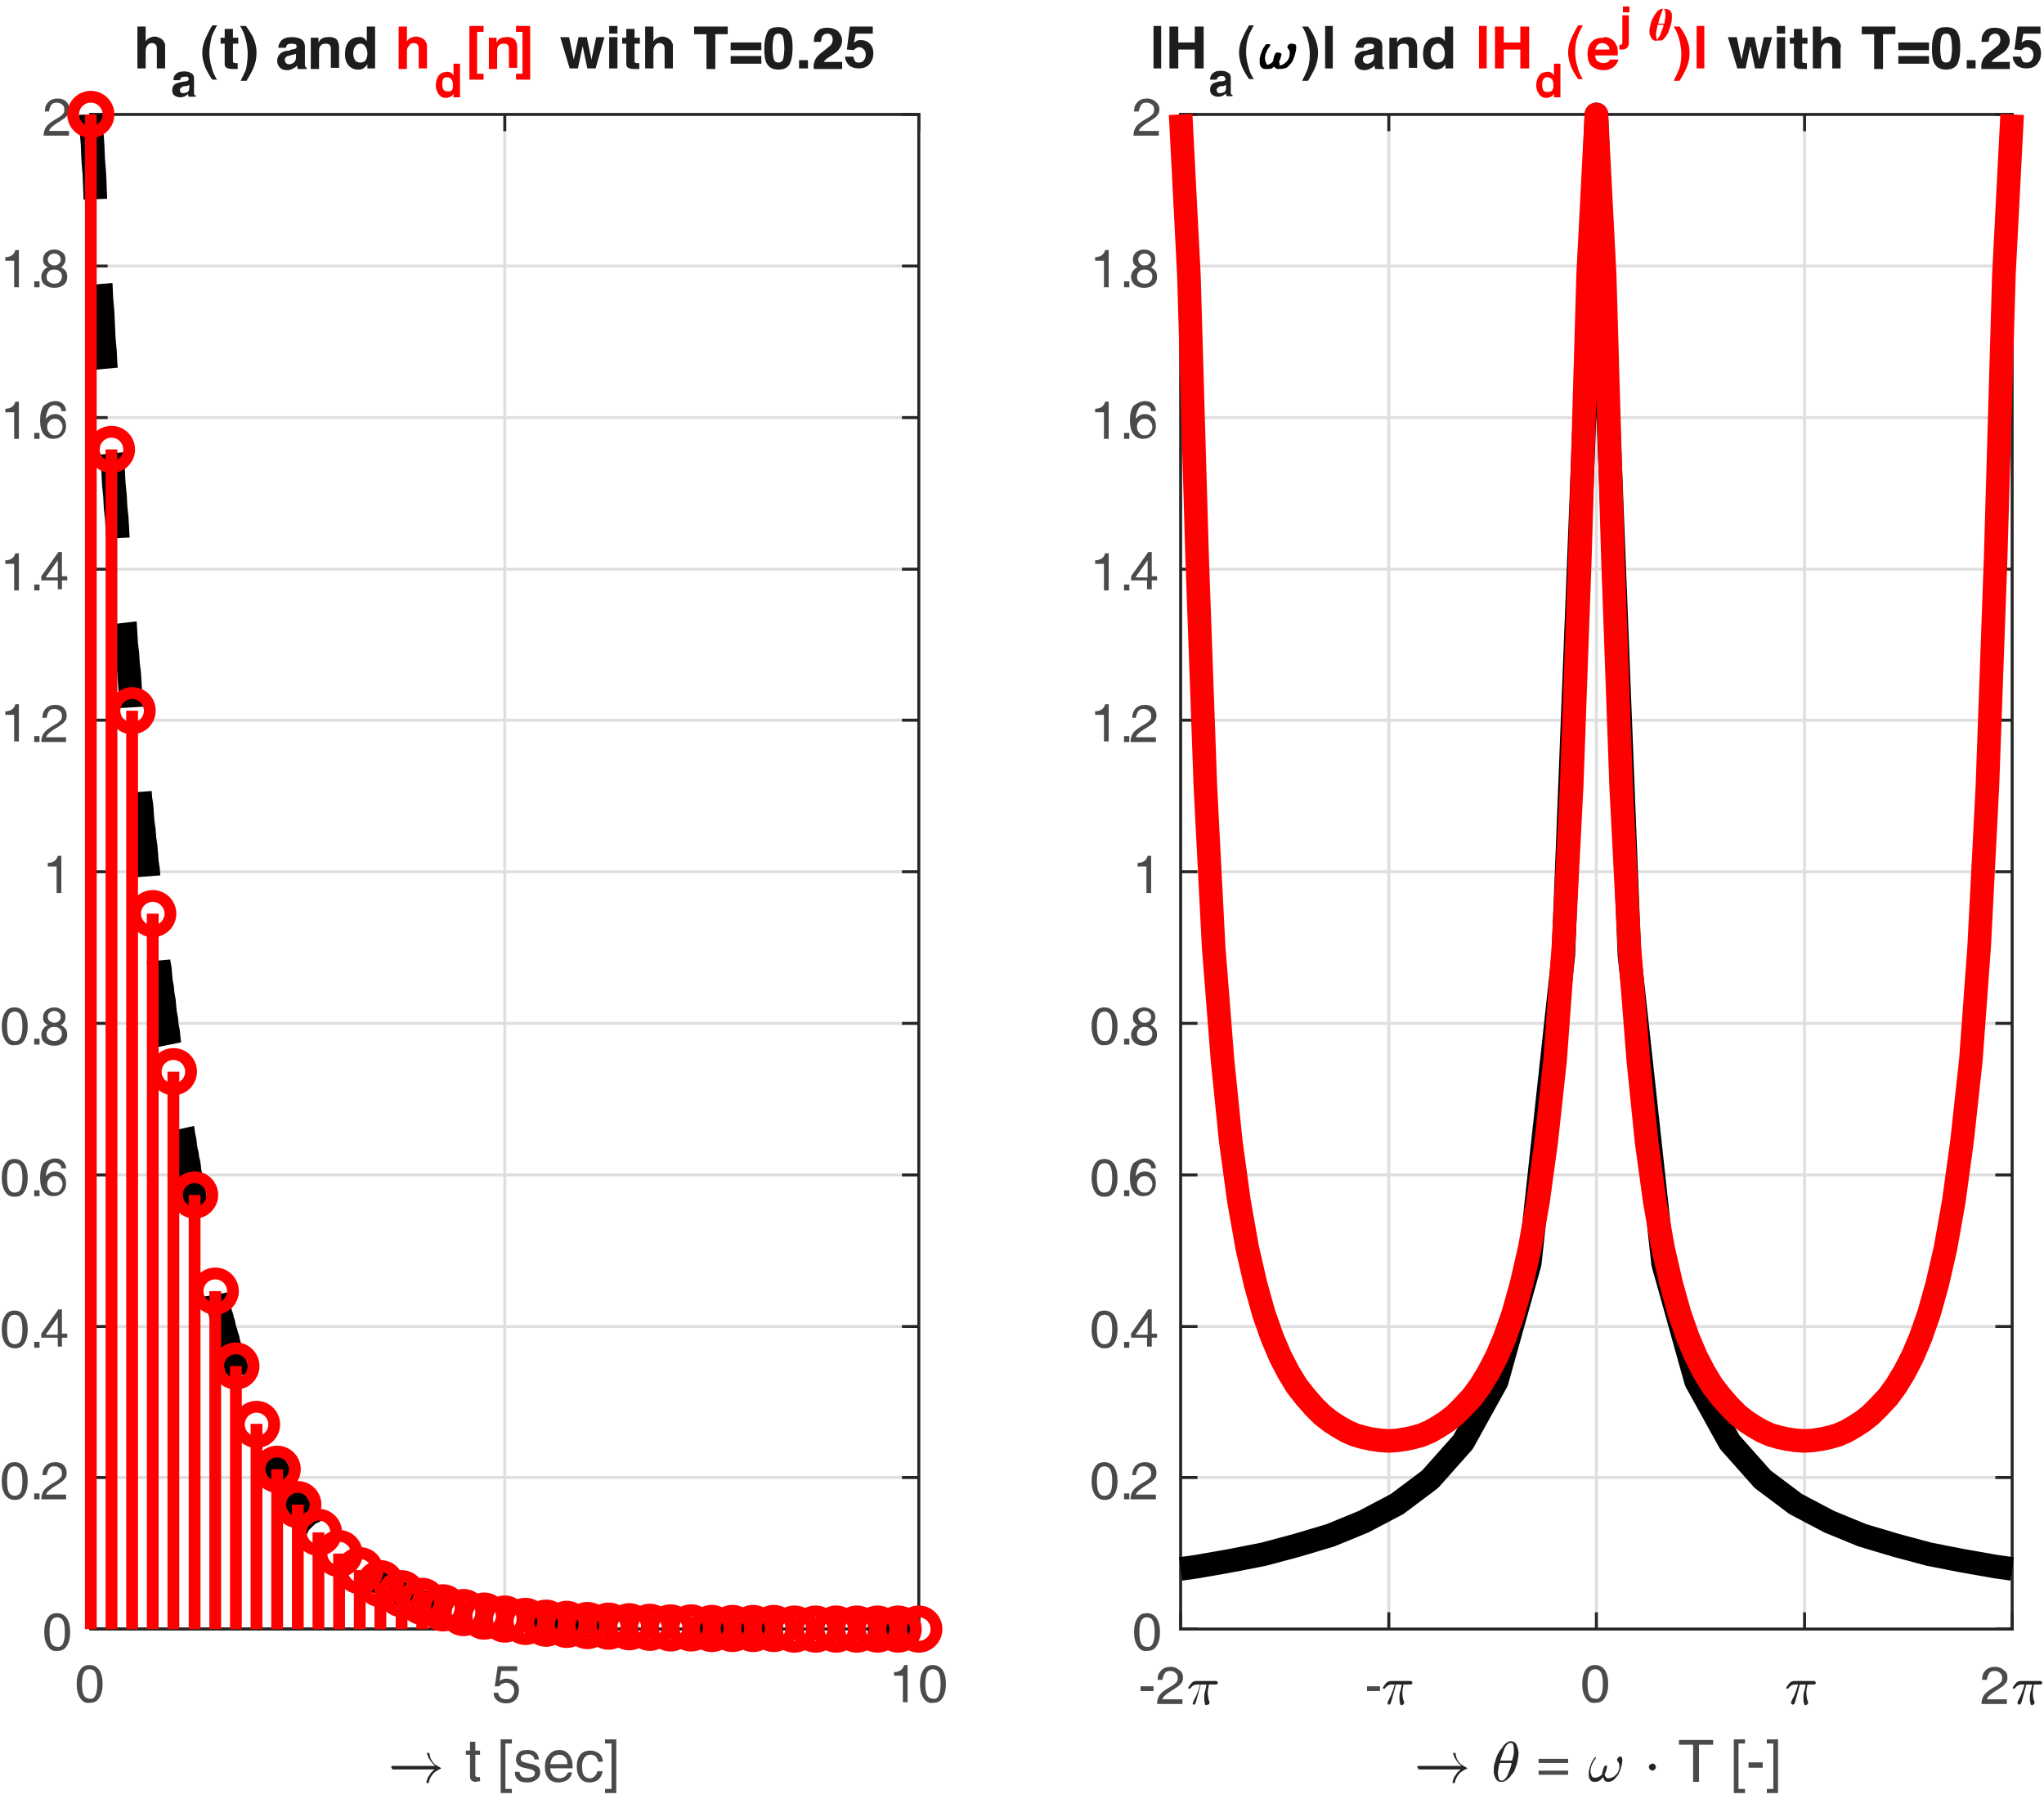 <?xml version="1.0" encoding="utf-8"?>
<!-- Generator: Adobe Illustrator 22.1.0, SVG Export Plug-In . SVG Version: 6.00 Build 0)  -->
<svg version="1.1" id="Layer_1" xmlns="http://www.w3.org/2000/svg" xmlns:xlink="http://www.w3.org/1999/xlink" x="0px" y="0px"
	 viewBox="0 0 346.6 305" style="enable-background:new 0 0 346.6 305;" xml:space="preserve">
<style type="text/css">
	.st0{fill:none;stroke:#DFDFDF;stroke-width:0.5;stroke-linejoin:round;stroke-miterlimit:10;}
	.st1{fill:none;stroke:#262626;stroke-width:0.5;stroke-linecap:square;stroke-linejoin:round;stroke-miterlimit:10;}
	.st2{fill:#4A4A49;}
	.st3{fill:#262626;}
	.st4{fill:#1D1D1B;}
	.st5{fill:#FF0000;}
	.st6{fill:none;stroke:#262626;stroke-width:0.5;stroke-linejoin:round;stroke-miterlimit:10;}
	.st7{fill:none;stroke:#000000;stroke-width:4;stroke-linejoin:bevel;stroke-miterlimit:10;stroke-dasharray:14.4,14.4;}
	.st8{fill:none;stroke:#FF0000;stroke-width:2;stroke-linejoin:round;stroke-miterlimit:10;}
	.st9{fill:none;stroke:#000000;stroke-width:4;stroke-linejoin:round;stroke-miterlimit:10;}
	.st10{fill:none;stroke:#FF0000;stroke-width:4;stroke-linejoin:round;stroke-miterlimit:10;}
</style>
<g>
	<path class="st0" d="M15.4,276.2V19.4 M85.6,276.2V19.4 M155.8,276.2V19.4 M155.8,276.2H15.4 M155.8,250.5H15.4 M155.8,224.9H15.4
		 M155.8,199.2H15.4 M155.8,173.5H15.4 M155.8,147.8H15.4 M155.8,122.1H15.4 M155.8,96.5H15.4 M155.8,70.8H15.4 M155.8,45.1H15.4
		 M155.8,19.4H15.4"/>
	<path class="st1" d="M15.4,276.2h140.4 M15.4,19.4h140.4 M15.4,276.2v-2.6 M85.6,276.2v-2.6 M155.8,276.2v-2.6 M15.4,19.4V22
		 M85.6,19.4V22 M155.8,19.4V22"/>
	<g>
		<path class="st2" d="M13.6,287.9c-0.4-0.6-0.6-1.4-0.6-2.4s0.2-1.8,0.6-2.4c0.4-0.6,0.9-0.8,1.6-0.8c0.7,0,1.2,0.3,1.6,0.8
			c0.4,0.6,0.6,1.4,0.6,2.4s-0.2,1.8-0.6,2.4s-0.9,0.8-1.6,0.8C14.5,288.8,14,288.5,13.6,287.9z M16.2,287.4
			c0.2-0.4,0.3-1.1,0.3-1.9c0-0.8-0.1-1.5-0.3-1.9c-0.2-0.4-0.6-0.6-1-0.6c-0.4,0-0.8,0.2-1,0.6c-0.2,0.4-0.3,1.1-0.3,1.9
			c0,0.8,0.1,1.5,0.3,1.9s0.6,0.6,1,0.6C15.6,288.1,16,287.9,16.2,287.4z"/>
		<path class="st2" d="M88,286.6c0,0.6-0.2,1.2-0.6,1.6c-0.4,0.4-0.9,0.6-1.6,0.6c-0.6,0-1.1-0.2-1.5-0.5s-0.6-0.8-0.6-1.3h0.8
			c0,0.4,0.2,0.6,0.4,0.8c0.2,0.2,0.6,0.3,1,0.3c0.4,0,0.7-0.1,0.9-0.4c0.2-0.3,0.4-0.6,0.4-1c0-0.4-0.1-0.8-0.4-1
			c-0.3-0.3-0.6-0.4-1-0.4c-0.2,0-0.5,0.1-0.7,0.2c-0.2,0.1-0.4,0.3-0.5,0.4l-0.7,0l0.5-3.4h3.3v0.8H85l-0.3,1.7l0,0
			c0.3-0.2,0.7-0.4,1.1-0.4c0.7,0,1.2,0.2,1.6,0.6C87.8,285.5,88,285.9,88,286.6z"/>
	</g>
	<g>
		<path class="st2" d="M153.1,284.1h-1.5v-0.6c0.4,0,0.8-0.1,1.1-0.3c0.3-0.2,0.5-0.5,0.6-0.9h0.6v6.3h-0.4h-0.4V284.1z"/>
		<path class="st2" d="M156.6,287.9c-0.4-0.6-0.6-1.4-0.6-2.4s0.2-1.8,0.6-2.4c0.4-0.6,0.9-0.8,1.6-0.8c0.7,0,1.2,0.3,1.6,0.8
			c0.4,0.6,0.6,1.4,0.6,2.4s-0.2,1.8-0.6,2.4s-0.9,0.8-1.6,0.8C157.5,288.8,157,288.5,156.6,287.9z M159.2,287.4
			c0.2-0.4,0.3-1.1,0.3-1.9c0-0.8-0.1-1.5-0.3-1.9c-0.2-0.4-0.6-0.6-1-0.6c-0.4,0-0.8,0.2-1,0.6c-0.2,0.4-0.3,1.1-0.3,1.9
			c0,0.8,0.1,1.5,0.3,1.9s0.6,0.6,1,0.6C158.7,288.1,159,287.9,159.2,287.4z"/>
	</g>
	<path class="st3" d="M66.5,299.8c0,0-0.1,0-0.1-0.1c0,0-0.1-0.1-0.1-0.1c0,0,0-0.1,0.1-0.1c0,0,0.1-0.1,0.1-0.1h7.3
		c-0.2-0.2-0.5-0.4-0.6-0.6c-0.2-0.2-0.3-0.5-0.5-0.7c-0.1-0.3-0.2-0.5-0.3-0.8c0-0.1,0-0.1,0.1-0.1h0.2c0,0,0,0,0.1,0s0,0,0,0.1
		c0.1,0.3,0.1,0.5,0.2,0.8c0.1,0.2,0.3,0.5,0.4,0.7c0.2,0.2,0.4,0.4,0.6,0.5c0.2,0.1,0.5,0.3,0.7,0.4c0,0,0.1,0.1,0.1,0.1
		c0,0.1,0,0.1-0.1,0.1c-0.3,0.1-0.6,0.3-0.9,0.5c-0.3,0.2-0.5,0.5-0.7,0.8c-0.2,0.3-0.3,0.6-0.4,1c0,0,0,0,0,0.1s0,0-0.1,0h-0.2
		c-0.1,0-0.1,0-0.1-0.1c0.1-0.4,0.2-0.9,0.5-1.2c0.2-0.4,0.5-0.7,0.9-1H66.5L66.5,299.8z"/>
	<g>
		<path class="st2" d="M81.3,302c-0.3,0-0.5,0.1-0.6,0.1c-0.4,0-0.6-0.1-0.8-0.3s-0.2-0.5-0.2-0.9v-3.4h-0.7v-0.7h0.7v-1.5h0.9v1.5
			h0.8v0.7h-0.8v3.4c0,0.1,0,0.2,0.1,0.3c0.1,0.1,0.2,0.1,0.4,0.1h0.3V302z"/>
		<path class="st2" d="M84.9,294.9h1.9v0.7h-1.1v7.7h1.1v0.7h-1.9V294.9z"/>
		<path class="st2" d="M90.6,298.3c0-0.3-0.1-0.5-0.4-0.7s-0.5-0.2-0.8-0.2c-0.4,0-0.6,0.1-0.8,0.2c-0.2,0.1-0.3,0.3-0.3,0.6
			c0,0.2,0.1,0.3,0.2,0.4c0.1,0.1,0.4,0.2,0.8,0.3l0.9,0.2c0.5,0.1,0.9,0.3,1.1,0.5c0.2,0.2,0.3,0.5,0.3,0.9c0,0.5-0.2,0.9-0.6,1.2
			s-0.9,0.5-1.5,0.5c-0.7,0-1.3-0.1-1.6-0.4c-0.4-0.3-0.6-0.7-0.6-1.4h0.8c0,0.4,0.2,0.6,0.4,0.8c0.2,0.2,0.6,0.2,1,0.2
			c0.4,0,0.7-0.1,0.9-0.2c0.2-0.1,0.3-0.4,0.3-0.6c0-0.2-0.1-0.3-0.2-0.4c-0.1-0.1-0.4-0.2-0.8-0.3l-0.9-0.2c-0.5-0.1-0.8-0.3-1-0.5
			c-0.2-0.2-0.3-0.5-0.3-0.9c0-0.5,0.2-0.9,0.5-1.2c0.3-0.3,0.8-0.4,1.4-0.4c0.6,0,1.1,0.1,1.4,0.4c0.4,0.3,0.5,0.7,0.6,1.2H90.6z"
			/>
		<path class="st2" d="M94.7,302.2c-0.7,0-1.3-0.2-1.7-0.7s-0.6-1.1-0.6-1.9c0-0.9,0.2-1.6,0.7-2.1c0.4-0.5,1-0.8,1.8-0.8
			c0.7,0,1.2,0.3,1.6,0.8c0.4,0.5,0.6,1.2,0.6,2l0,0.3h-3.8c0,0.5,0.2,0.9,0.4,1.2c0.2,0.3,0.6,0.5,1.2,0.5c0.3,0,0.6-0.1,0.9-0.3
			c0.2-0.2,0.4-0.4,0.5-0.7H97c-0.1,0.6-0.4,1-0.8,1.3C95.8,302,95.3,302.2,94.7,302.2z M96.2,299c0-0.5-0.1-0.9-0.4-1.1
			c-0.2-0.3-0.6-0.4-1-0.4c-0.5,0-0.8,0.2-1.1,0.5c-0.2,0.3-0.3,0.6-0.4,1.1H96.2z"/>
		<path class="st2" d="M102.2,300.2c-0.1,0.7-0.3,1.1-0.7,1.5c-0.4,0.3-0.9,0.5-1.5,0.5c-0.7,0-1.2-0.2-1.6-0.7s-0.6-1.2-0.6-2
			s0.2-1.5,0.6-2s1-0.7,1.7-0.7c0.6,0,1.1,0.2,1.5,0.5c0.4,0.3,0.6,0.8,0.6,1.4h-0.8c0-0.4-0.2-0.7-0.4-0.9
			c-0.2-0.2-0.5-0.3-0.9-0.3c-0.4,0-0.8,0.2-1,0.5c-0.3,0.4-0.4,0.8-0.4,1.5c0,0.7,0.1,1.2,0.3,1.5c0.2,0.3,0.6,0.5,1,0.5
			c0.3,0,0.6-0.1,0.8-0.3s0.4-0.5,0.5-0.9H102.2z"/>
		<path class="st2" d="M104.5,304h-1.9v-0.7h1.1v-7.7h-1.1v-0.7h1.9V304z"/>
	</g>
	<path class="st1" d="M15.4,276.2V19.4 M155.8,276.2V19.4 M15.4,276.2H18 M15.4,250.5H18 M15.4,224.9H18 M15.4,199.2H18 M15.4,173.5
		H18 M15.4,147.8H18 M15.4,122.1H18 M15.4,96.5H18 M15.4,70.8H18 M15.4,45.1H18 M15.4,19.4H18 M155.8,276.2h-2.6 M155.8,250.5h-2.6
		 M155.8,224.9h-2.6 M155.8,199.2h-2.6 M155.8,173.5h-2.6 M155.8,147.8h-2.6 M155.8,122.1h-2.6 M155.8,96.5h-2.6 M155.8,70.8h-2.6
		 M155.8,45.1h-2.6 M155.8,19.4h-2.6"/>
	<g>
		<path class="st2" d="M8.1,279.1c-0.4-0.6-0.6-1.4-0.6-2.4s0.2-1.8,0.6-2.4c0.4-0.6,0.9-0.8,1.6-0.8c0.7,0,1.2,0.3,1.6,0.8
			c0.4,0.6,0.6,1.4,0.6,2.4s-0.2,1.8-0.6,2.4s-0.9,0.8-1.6,0.8C9,280,8.5,279.7,8.1,279.1z M10.7,278.6c0.2-0.4,0.3-1.1,0.3-1.9
			c0-0.8-0.1-1.5-0.3-1.9c-0.2-0.4-0.6-0.6-1-0.6c-0.4,0-0.8,0.2-1,0.6c-0.2,0.4-0.3,1.1-0.3,1.9c0,0.8,0.1,1.5,0.3,1.9
			s0.6,0.6,1,0.6C10.1,279.3,10.5,279.1,10.7,278.6z"/>
	</g>
	<g>
		<path class="st2" d="M0.9,253.5c-0.4-0.6-0.6-1.4-0.6-2.4s0.2-1.8,0.6-2.4c0.4-0.6,0.9-0.8,1.6-0.8c0.7,0,1.2,0.3,1.6,0.8
			c0.4,0.6,0.6,1.4,0.6,2.4s-0.2,1.8-0.6,2.4s-0.9,0.8-1.6,0.8C1.8,254.3,1.3,254,0.9,253.5z M3.5,253c0.2-0.4,0.3-1.1,0.3-1.9
			c0-0.8-0.1-1.5-0.3-1.9c-0.2-0.4-0.6-0.6-1-0.6c-0.4,0-0.8,0.2-1,0.6c-0.2,0.4-0.3,1.1-0.3,1.9c0,0.8,0.1,1.5,0.3,1.9
			s0.6,0.6,1,0.6C2.9,253.6,3.3,253.4,3.5,253z"/>
		<path class="st2" d="M5.8,253.2h0.9v1H5.8V253.2z"/>
	</g>
	<g>
		<path class="st2" d="M11.3,249.7c0,0.5-0.1,0.8-0.4,1.1c-0.2,0.3-0.7,0.6-1.3,1c-0.7,0.4-1.2,0.8-1.5,1.1
			c-0.1,0.1-0.2,0.3-0.3,0.5h3.4v0.8H7v0c0-0.7,0.2-1.2,0.5-1.6c0.3-0.4,1-0.9,1.9-1.4c0.4-0.2,0.7-0.5,0.9-0.7
			c0.2-0.2,0.2-0.5,0.2-0.8c0-0.3-0.1-0.6-0.4-0.8c-0.2-0.2-0.5-0.3-0.9-0.3c-0.4,0-0.7,0.1-0.9,0.4c-0.2,0.3-0.3,0.7-0.4,1.1H7.2
			c0-0.7,0.2-1.2,0.6-1.6c0.4-0.4,0.9-0.6,1.6-0.6c0.6,0,1.1,0.2,1.4,0.5C11.1,248.7,11.3,249.1,11.3,249.7z"/>
	</g>
	<g>
		<path class="st2" d="M0.9,227.8c-0.4-0.6-0.6-1.4-0.6-2.4s0.2-1.8,0.6-2.4c0.4-0.6,0.9-0.8,1.6-0.8c0.7,0,1.2,0.3,1.6,0.8
			c0.4,0.6,0.6,1.4,0.6,2.4s-0.2,1.8-0.6,2.4s-0.9,0.8-1.6,0.8C1.8,228.6,1.3,228.3,0.9,227.8z M3.5,227.3c0.2-0.4,0.3-1.1,0.3-1.9
			c0-0.8-0.1-1.5-0.3-1.9c-0.2-0.4-0.6-0.6-1-0.6c-0.4,0-0.8,0.2-1,0.6c-0.2,0.4-0.3,1.1-0.3,1.9c0,0.8,0.1,1.5,0.3,1.9
			s0.6,0.6,1,0.6C2.9,227.9,3.3,227.7,3.5,227.3z"/>
		<path class="st2" d="M5.8,227.5h0.9v1H5.8V227.5z"/>
	</g>
	<g>
		<path class="st2" d="M7,226.9v-0.4v-0.4l2.9-4.1h0.3h0.3v4.1h0.9v0.7h-0.9v1.5H9.8v-1.5H7z M9.8,226.3v-2.9l-2,2.8l0,0.1H9.8z"/>
	</g>
	<g>
		<path class="st2" d="M0.9,202.1c-0.4-0.6-0.6-1.4-0.6-2.4s0.2-1.8,0.6-2.4c0.4-0.6,0.9-0.8,1.6-0.8c0.7,0,1.2,0.3,1.6,0.8
			c0.4,0.6,0.6,1.4,0.6,2.4s-0.2,1.8-0.6,2.4s-0.9,0.8-1.6,0.8C1.8,202.9,1.3,202.7,0.9,202.1z M3.5,201.6c0.2-0.4,0.3-1.1,0.3-1.9
			c0-0.8-0.1-1.5-0.3-1.9c-0.2-0.4-0.6-0.6-1-0.6c-0.4,0-0.8,0.2-1,0.6c-0.2,0.4-0.3,1.1-0.3,1.9c0,0.8,0.1,1.5,0.3,1.9
			s0.6,0.6,1,0.6C2.9,202.2,3.3,202,3.5,201.6z"/>
		<path class="st2" d="M5.8,201.8h0.9v1H5.8V201.8z"/>
	</g>
	<g>
		<path class="st2" d="M9.4,196.4c0.6,0,1,0.2,1.3,0.5c0.3,0.3,0.5,0.7,0.5,1.2h-0.8c0-0.3-0.1-0.6-0.3-0.7s-0.4-0.3-0.8-0.3
			c-0.5,0-0.9,0.2-1.1,0.7c-0.2,0.4-0.4,0.9-0.4,1.6c0.4-0.5,0.9-0.8,1.5-0.8c0.6,0,1.1,0.2,1.4,0.6c0.4,0.4,0.5,0.9,0.5,1.5
			s-0.2,1.1-0.6,1.5c-0.4,0.4-0.9,0.6-1.6,0.6c-0.7,0-1.2-0.3-1.6-0.8c-0.4-0.5-0.6-1.3-0.6-2.3c0-1.1,0.2-1.9,0.6-2.5
			C8.1,196.7,8.7,196.4,9.4,196.4z M8,200.8c0,0.4,0.1,0.7,0.4,1c0.2,0.3,0.5,0.4,0.9,0.4s0.7-0.1,0.9-0.4c0.2-0.3,0.4-0.6,0.4-1
			s-0.1-0.7-0.4-1c-0.2-0.3-0.5-0.4-0.9-0.4s-0.7,0.1-0.9,0.4C8.1,200.1,8,200.4,8,200.8z"/>
	</g>
	<g>
		<path class="st2" d="M0.9,176.4c-0.4-0.6-0.6-1.4-0.6-2.4s0.2-1.8,0.6-2.4c0.4-0.6,0.9-0.8,1.6-0.8c0.7,0,1.2,0.3,1.6,0.8
			c0.4,0.6,0.6,1.4,0.6,2.4s-0.2,1.8-0.6,2.4s-0.9,0.8-1.6,0.8C1.8,177.3,1.3,177,0.9,176.4z M3.5,175.9c0.2-0.4,0.3-1.1,0.3-1.9
			c0-0.8-0.1-1.5-0.3-1.9c-0.2-0.4-0.6-0.6-1-0.6c-0.4,0-0.8,0.2-1,0.6c-0.2,0.4-0.3,1.1-0.3,1.9c0,0.8,0.1,1.5,0.3,1.9
			s0.6,0.6,1,0.6C2.9,176.6,3.3,176.3,3.5,175.9z"/>
		<path class="st2" d="M5.8,176.1h0.9v1H5.8V176.1z"/>
	</g>
	<g>
		<path class="st2" d="M10.3,173.8c0.2,0.1,0.3,0.2,0.5,0.3c0.4,0.3,0.6,0.7,0.6,1.3c0,0.6-0.2,1.1-0.6,1.4s-0.9,0.5-1.6,0.5
			s-1.2-0.2-1.6-0.5s-0.6-0.8-0.6-1.4c0-0.5,0.2-0.9,0.6-1.3c0.1-0.1,0.3-0.2,0.5-0.3c-0.1-0.1-0.2-0.1-0.3-0.2
			c-0.4-0.3-0.5-0.6-0.5-1.1c0-0.5,0.2-0.9,0.5-1.2c0.4-0.3,0.8-0.5,1.4-0.5s1,0.2,1.4,0.5c0.4,0.3,0.5,0.7,0.5,1.2
			c0,0.5-0.2,0.8-0.5,1.1C10.6,173.6,10.5,173.7,10.3,173.8z M9.2,174.1c-0.4,0-0.7,0.1-0.9,0.3c-0.2,0.2-0.4,0.5-0.4,0.9
			c0,0.4,0.1,0.7,0.4,0.9s0.6,0.3,0.9,0.3s0.7-0.1,0.9-0.3s0.4-0.5,0.4-0.9c0-0.4-0.1-0.7-0.4-0.9C9.9,174.2,9.6,174.1,9.2,174.1z
			 M9.2,173.4c0.3,0,0.6-0.1,0.8-0.3c0.2-0.2,0.3-0.4,0.3-0.7s-0.1-0.5-0.3-0.7s-0.5-0.3-0.8-0.3s-0.6,0.1-0.8,0.3s-0.3,0.4-0.3,0.7
			s0.1,0.5,0.3,0.7C8.7,173.3,8.9,173.4,9.2,173.4z"/>
	</g>
	<g>
		<path class="st2" d="M9.6,146.9H8.1v-0.6c0.4,0,0.8-0.1,1.1-0.3c0.3-0.2,0.5-0.5,0.6-0.9h0.6v6.3H10H9.6V146.9z"/>
	</g>
	<g>
		<path class="st2" d="M2.4,121.2H0.9v-0.6c0.4,0,0.8-0.1,1.1-0.3c0.3-0.2,0.5-0.5,0.6-0.9h0.6v6.3H2.8H2.4V121.2z"/>
		<path class="st2" d="M5.8,124.8h0.9v1H5.8V124.8z"/>
	</g>
	<g>
		<path class="st2" d="M11.3,121.3c0,0.5-0.1,0.8-0.4,1.1c-0.2,0.3-0.7,0.6-1.3,1c-0.7,0.4-1.2,0.8-1.5,1.1
			c-0.1,0.1-0.2,0.3-0.3,0.5h3.4v0.8H7v0c0-0.7,0.2-1.2,0.5-1.6c0.3-0.4,1-0.9,1.9-1.4c0.4-0.2,0.7-0.5,0.9-0.7s0.2-0.5,0.2-0.8
			c0-0.3-0.1-0.6-0.4-0.8s-0.5-0.3-0.9-0.3c-0.4,0-0.7,0.1-0.9,0.4c-0.2,0.3-0.3,0.6-0.4,1.1H7.2c0-0.7,0.2-1.2,0.6-1.6
			s0.9-0.6,1.6-0.6c0.6,0,1.1,0.2,1.4,0.5C11.1,120.3,11.3,120.7,11.3,121.3z"/>
	</g>
	<g>
		<path class="st2" d="M2.4,95.6H0.9v-0.6c0.4,0,0.8-0.1,1.1-0.3c0.3-0.2,0.5-0.5,0.6-0.9h0.6v6.3H2.8H2.4V95.6z"/>
		<path class="st2" d="M5.8,99.1h0.9v1H5.8V99.1z"/>
	</g>
	<g>
		<path class="st2" d="M7,98.5v-0.4v-0.4l2.9-4.1h0.3h0.3v4.1h0.9v0.7h-0.9v1.5H9.8v-1.5H7z M9.8,97.9V95l-2,2.8l0,0.1H9.8z"/>
	</g>
	<g>
		<path class="st2" d="M2.4,69.9H0.9v-0.6c0.4,0,0.8-0.1,1.1-0.3c0.3-0.2,0.5-0.5,0.6-0.9h0.6v6.3H2.8H2.4V69.9z"/>
		<path class="st2" d="M5.8,73.4h0.9v1H5.8V73.4z"/>
	</g>
	<g>
		<path class="st2" d="M9.4,68c0.6,0,1,0.2,1.3,0.5c0.3,0.3,0.5,0.7,0.5,1.2h-0.8c0-0.3-0.1-0.6-0.3-0.7s-0.4-0.3-0.8-0.3
			c-0.5,0-0.9,0.2-1.1,0.7c-0.2,0.4-0.4,0.9-0.4,1.6c0.4-0.5,0.9-0.8,1.5-0.8c0.6,0,1.1,0.2,1.4,0.6c0.4,0.4,0.5,0.9,0.5,1.5
			s-0.2,1.1-0.6,1.5c-0.4,0.4-0.9,0.6-1.6,0.6c-0.7,0-1.2-0.3-1.6-0.8c-0.4-0.5-0.6-1.3-0.6-2.3c0-1.1,0.2-1.9,0.6-2.5
			C8.1,68.3,8.7,68,9.4,68z M8,72.4c0,0.4,0.1,0.7,0.4,1c0.2,0.3,0.5,0.4,0.9,0.4s0.7-0.1,0.9-0.4s0.4-0.6,0.4-1s-0.1-0.7-0.4-1
			c-0.2-0.3-0.5-0.4-0.9-0.4s-0.7,0.1-0.9,0.4C8.1,71.7,8,72,8,72.4z"/>
	</g>
	<g>
		<path class="st2" d="M2.4,44.2H0.9v-0.6c0.4,0,0.8-0.1,1.1-0.3c0.3-0.2,0.5-0.5,0.6-0.9h0.6v6.3H2.8H2.4V44.2z"/>
		<path class="st2" d="M5.8,47.7h0.9v1H5.8V47.7z"/>
	</g>
	<g>
		<path class="st2" d="M10.3,45.3c0.2,0.1,0.3,0.2,0.5,0.3c0.4,0.3,0.6,0.7,0.6,1.3c0,0.6-0.2,1.1-0.6,1.4s-0.9,0.5-1.6,0.5
			s-1.2-0.2-1.6-0.5s-0.6-0.8-0.6-1.4c0-0.5,0.2-0.9,0.6-1.3c0.1-0.1,0.3-0.2,0.5-0.3c-0.1-0.1-0.2-0.1-0.3-0.2
			c-0.4-0.3-0.5-0.6-0.5-1.1c0-0.5,0.2-0.9,0.5-1.2c0.4-0.3,0.8-0.5,1.4-0.5s1,0.2,1.4,0.5c0.4,0.3,0.5,0.7,0.5,1.2
			c0,0.5-0.2,0.8-0.5,1.1C10.6,45.2,10.5,45.3,10.3,45.3z M9.2,45.7c-0.4,0-0.7,0.1-0.9,0.3s-0.4,0.5-0.4,0.9c0,0.4,0.1,0.7,0.4,0.9
			s0.6,0.3,0.9,0.3s0.7-0.1,0.9-0.3s0.4-0.5,0.4-0.9c0-0.4-0.1-0.7-0.4-0.9C9.9,45.8,9.6,45.7,9.2,45.7z M9.2,45
			c0.3,0,0.6-0.1,0.8-0.3c0.2-0.2,0.3-0.4,0.3-0.7s-0.1-0.5-0.3-0.7s-0.5-0.3-0.8-0.3s-0.6,0.1-0.8,0.3S8.1,43.8,8.1,44
			s0.1,0.5,0.3,0.7C8.7,44.9,8.9,45,9.2,45z"/>
	</g>
	<g>
		<path class="st2" d="M11.8,18.5c0,0.5-0.1,0.8-0.4,1.1c-0.2,0.3-0.7,0.6-1.3,1c-0.7,0.4-1.2,0.8-1.5,1.1c-0.1,0.1-0.2,0.3-0.3,0.5
			h3.4V23H7.4v0c0-0.7,0.2-1.2,0.5-1.6c0.3-0.4,1-0.9,1.9-1.4c0.4-0.2,0.7-0.5,0.9-0.7s0.2-0.5,0.2-0.8c0-0.3-0.1-0.6-0.4-0.8
			s-0.5-0.3-0.9-0.3c-0.4,0-0.7,0.1-0.9,0.4c-0.2,0.3-0.3,0.6-0.4,1.1H7.6c0-0.7,0.2-1.2,0.6-1.6s0.9-0.6,1.6-0.6
			c0.6,0,1.1,0.2,1.4,0.5C11.6,17.6,11.8,18,11.8,18.5z"/>
	</g>
	<g>
		<path class="st4" d="M27,6.4c0.3,0.1,0.5,0.3,0.7,0.5c0.1,0.2,0.2,0.4,0.3,0.6c0,0.2,0,0.5,0,1v3.1h-1.4V8.4c0-0.3,0-0.5-0.1-0.7
			c-0.1-0.2-0.4-0.4-0.7-0.4c-0.4,0-0.6,0.1-0.8,0.4c-0.2,0.2-0.3,0.6-0.3,1v2.9h-1.4V4.5h1.4V7c0.2-0.3,0.4-0.5,0.7-0.6
			c0.3-0.1,0.5-0.2,0.8-0.2C26.5,6.2,26.8,6.3,27,6.4z"/>
	</g>
	<g>
		<path class="st4" d="M31.4,13.8c0.2,0,0.4-0.1,0.4-0.1c0.2-0.1,0.2-0.2,0.2-0.3c0-0.2-0.1-0.3-0.2-0.4C31.8,13,31.6,13,31.3,13
			c-0.3,0-0.5,0.1-0.6,0.2c-0.1,0.1-0.1,0.2-0.2,0.4h-1.1c0-0.4,0.1-0.7,0.3-0.9c0.3-0.4,0.8-0.6,1.5-0.6c0.5,0,0.9,0.1,1.2,0.3
			c0.4,0.2,0.5,0.5,0.5,1v1.9c0,0.1,0,0.3,0,0.5c0,0.1,0,0.2,0.1,0.3s0.1,0.1,0.2,0.1v0.2h-1.2c0-0.1-0.1-0.2-0.1-0.2
			c0-0.1,0-0.2,0-0.3c-0.2,0.2-0.3,0.3-0.5,0.4c-0.2,0.1-0.5,0.2-0.8,0.2c-0.4,0-0.7-0.1-1-0.3c-0.3-0.2-0.4-0.5-0.4-0.9
			c0-0.5,0.2-0.9,0.6-1.1c0.2-0.1,0.5-0.2,1-0.3L31.4,13.8z M32.1,14.4c-0.1,0-0.1,0.1-0.2,0.1c-0.1,0-0.2,0.1-0.3,0.1l-0.3,0
			c-0.2,0-0.4,0.1-0.5,0.2c-0.2,0.1-0.3,0.3-0.3,0.5c0,0.2,0.1,0.3,0.2,0.4c0.1,0.1,0.2,0.1,0.4,0.1c0.2,0,0.5-0.1,0.7-0.2
			c0.2-0.1,0.3-0.4,0.3-0.8V14.4z"/>
	</g>
	<g>
		<path class="st4" d="M35,6.2c0.2-0.5,0.5-1,0.7-1.4l0.3-0.5l0.8,0c-0.4,0.8-0.8,1.5-0.9,1.9C35.7,7.1,35.5,8,35.5,9
			c0,0.6,0.1,1.2,0.2,1.7c0.2,0.8,0.4,1.6,0.8,2.3l0.3,0.5H36c-0.5-0.7-0.9-1.4-1.2-2.1c-0.3-0.8-0.5-1.6-0.5-2.4
			C34.3,8.1,34.5,7.2,35,6.2z"/>
		<path class="st4" d="M37.4,7.4v-1h0.7V4.9h1.4v1.5h0.9v1h-0.9v2.8c0,0.2,0,0.4,0.1,0.4c0.1,0.1,0.2,0.1,0.5,0.1c0,0,0.1,0,0.1,0
			c0,0,0.1,0,0.1,0v1l-0.7,0c-0.7,0-1.1-0.1-1.3-0.3c-0.2-0.2-0.2-0.4-0.2-0.7V7.4H37.4z"/>
		<path class="st4" d="M42.9,6.3c0.4,0.9,0.6,1.7,0.6,2.6c0,1-0.2,2-0.7,3c-0.3,0.6-0.5,1-0.7,1.3l-0.3,0.5h-1
			c0.4-0.8,0.7-1.4,0.9-1.9C41.9,10.9,42,10,42,9c0-0.6-0.1-1.2-0.2-1.8c-0.2-0.8-0.4-1.6-0.8-2.3l-0.3-0.5h1
			C42.2,5.1,42.6,5.7,42.9,6.3z"/>
		<path class="st4" d="M49.4,8.4c0.3,0,0.4-0.1,0.6-0.1c0.2-0.1,0.3-0.2,0.3-0.4c0-0.2-0.1-0.4-0.2-0.4s-0.4-0.1-0.7-0.1
			c-0.3,0-0.6,0.1-0.7,0.2c-0.1,0.1-0.2,0.3-0.2,0.5h-1.3c0-0.5,0.2-0.8,0.4-1.1c0.4-0.5,1-0.7,1.9-0.7c0.6,0,1.1,0.1,1.5,0.3
			c0.4,0.2,0.7,0.7,0.7,1.3v2.4c0,0.2,0,0.4,0,0.6c0,0.2,0,0.3,0.1,0.4c0,0.1,0.1,0.1,0.2,0.2v0.2h-1.5c0-0.1-0.1-0.2-0.1-0.3
			c0-0.1,0-0.2,0-0.3c-0.2,0.2-0.4,0.4-0.7,0.5c-0.3,0.2-0.6,0.3-1,0.3c-0.5,0-0.9-0.1-1.2-0.4s-0.5-0.7-0.5-1.2
			c0-0.6,0.3-1.1,0.8-1.4c0.3-0.2,0.7-0.3,1.2-0.3L49.4,8.4z M50.2,9.1c-0.1,0.1-0.2,0.1-0.3,0.1c-0.1,0-0.2,0.1-0.4,0.1l-0.3,0.1
			c-0.3,0.1-0.5,0.1-0.6,0.2c-0.2,0.1-0.3,0.3-0.3,0.6c0,0.2,0.1,0.4,0.2,0.5c0.1,0.1,0.3,0.2,0.5,0.2c0.3,0,0.6-0.1,0.8-0.3
			c0.3-0.2,0.4-0.5,0.4-1V9.1z"/>
		<path class="st4" d="M57,6.6c0.3,0.3,0.5,0.8,0.5,1.4v3.5h-1.4V8.4c0-0.3,0-0.5-0.1-0.6c-0.1-0.3-0.4-0.4-0.8-0.4
			c-0.5,0-0.8,0.2-1,0.6c-0.1,0.2-0.1,0.5-0.1,0.8v2.9h-1.4V6.4h1.3v0.8c0.2-0.3,0.3-0.5,0.5-0.6c0.3-0.2,0.6-0.3,1.1-0.3
			C56.2,6.2,56.7,6.4,57,6.6z"/>
		<path class="st4" d="M61.6,6.4c0.2,0.1,0.4,0.3,0.6,0.6V4.5h1.4v7.1h-1.3v-0.7c-0.2,0.3-0.4,0.5-0.7,0.7s-0.6,0.2-0.9,0.2
			c-0.6,0-1.1-0.2-1.6-0.7c-0.4-0.5-0.6-1.1-0.6-1.9c0-0.9,0.2-1.6,0.6-2.1s1-0.8,1.7-0.8C61.1,6.2,61.4,6.3,61.6,6.4z M62,10.2
			c0.2-0.3,0.3-0.7,0.3-1.1c0-0.6-0.2-1.1-0.5-1.4c-0.2-0.2-0.4-0.3-0.7-0.3c-0.4,0-0.7,0.2-0.9,0.5C60,8.2,59.9,8.6,59.9,9
			c0,0.5,0.1,0.9,0.3,1.2c0.2,0.3,0.5,0.4,0.9,0.4C61.5,10.6,61.8,10.5,62,10.2z"/>
	</g>
	<g>
		<path class="st5" d="M71.4,6.4c0.3,0.1,0.5,0.3,0.7,0.5c0.1,0.2,0.2,0.4,0.3,0.6c0,0.2,0,0.5,0,1v3.1H71V8.4c0-0.3,0-0.5-0.1-0.7
			c-0.1-0.2-0.4-0.4-0.7-0.4c-0.4,0-0.6,0.1-0.8,0.4C69.1,8,69,8.3,69,8.8v2.9h-1.4V4.5H69V7c0.2-0.3,0.4-0.5,0.7-0.6
			c0.3-0.1,0.5-0.2,0.8-0.2C70.9,6.2,71.2,6.3,71.4,6.4z"/>
	</g>
	<g>
		<path class="st5" d="M76.4,12.3c0.2,0.1,0.4,0.3,0.5,0.5v-2H78v5.7h-1.1v-0.6c-0.2,0.3-0.3,0.4-0.5,0.5s-0.5,0.2-0.8,0.2
			c-0.5,0-0.9-0.2-1.2-0.6c-0.3-0.4-0.5-0.9-0.5-1.5c0-0.7,0.2-1.3,0.5-1.7c0.3-0.4,0.8-0.6,1.3-0.6C75.9,12.1,76.2,12.2,76.4,12.3z
			 M76.6,15.3c0.2-0.2,0.2-0.5,0.2-0.9c0-0.5-0.1-0.9-0.4-1.1c-0.2-0.1-0.3-0.2-0.6-0.2c-0.3,0-0.6,0.1-0.7,0.4S75,14,75,14.3
			c0,0.4,0.1,0.7,0.2,0.9c0.2,0.2,0.4,0.3,0.7,0.3S76.5,15.5,76.6,15.3z"/>
	</g>
	<g>
		<path class="st5" d="M79.6,4.4H82v1h-1.1v7.1H82v1h-2.4V4.4z"/>
		<path class="st5" d="M87.2,6.6c0.3,0.3,0.5,0.8,0.5,1.4v3.5h-1.4V8.4c0-0.3,0-0.5-0.1-0.6c-0.1-0.3-0.4-0.4-0.8-0.4
			c-0.5,0-0.8,0.2-1,0.6c-0.1,0.2-0.1,0.5-0.1,0.8v2.9h-1.4V6.4h1.3v0.8c0.2-0.3,0.3-0.5,0.5-0.6c0.3-0.2,0.6-0.3,1.1-0.3
			C86.4,6.2,86.8,6.4,87.2,6.6z"/>
	</g>
	<g>
		<path class="st5" d="M87.5,12.5h1.1V5.4h-1.1v-1h2.4v9.1h-2.4V12.5z"/>
	</g>
	<g>
		<path class="st4" d="M98.1,6.3h1.4l0.8,3.8l0.8-3.8h1.4l-1.5,5.3h-1.4l-0.8-3.8l-0.8,3.8h-1.4L95,6.3h1.5l0.8,3.8L98.1,6.3z"/>
		<path class="st4" d="M104.7,5.7h-1.4V4.4h1.4V5.7z M103.3,6.3h1.4v5.3h-1.4V6.3z"/>
		<path class="st4" d="M105.5,7.4v-1h0.7V4.9h1.4v1.5h0.9v1h-0.9v2.8c0,0.2,0,0.4,0.1,0.4c0.1,0.1,0.2,0.1,0.5,0.1c0,0,0.1,0,0.1,0
			c0,0,0.1,0,0.1,0v1l-0.7,0c-0.7,0-1.1-0.1-1.3-0.3c-0.2-0.2-0.2-0.4-0.2-0.7V7.4H105.5z"/>
		<path class="st4" d="M113.1,6.4c0.3,0.1,0.5,0.3,0.7,0.5c0.1,0.2,0.2,0.4,0.3,0.6c0,0.2,0,0.5,0,1v3.1h-1.4V8.4
			c0-0.3,0-0.5-0.1-0.7c-0.1-0.2-0.4-0.4-0.7-0.4c-0.4,0-0.6,0.1-0.8,0.4c-0.2,0.2-0.3,0.6-0.3,1v2.9h-1.4V4.5h1.4V7
			c0.2-0.3,0.4-0.5,0.7-0.6c0.3-0.1,0.5-0.2,0.8-0.2C112.6,6.2,112.9,6.3,113.1,6.4z"/>
		<path class="st4" d="M123.4,4.5v1.3h-2.1v5.9h-1.5V5.8h-2.1V4.5H123.4z"/>
		<path class="st4" d="M129.1,7.2v1.3h-5.2V7.2H129.1z M129.1,9.5v1.3h-5.2V9.5H129.1z"/>
		<path class="st4" d="M133.9,5.5c0.4,0.6,0.5,1.5,0.5,2.7c0,1.2-0.2,2-0.5,2.7c-0.4,0.6-1,0.9-1.9,0.9c-0.9,0-1.5-0.3-1.9-0.9
			c-0.4-0.6-0.5-1.5-0.5-2.7c0-1.2,0.2-2,0.5-2.7s1-0.9,1.9-0.9C132.9,4.6,133.6,4.9,133.9,5.5z M131.2,10c0.1,0.4,0.4,0.6,0.8,0.6
			c0.4,0,0.7-0.2,0.8-0.6c0.1-0.4,0.2-1,0.2-1.8c0-0.8-0.1-1.5-0.2-1.9c-0.1-0.4-0.4-0.6-0.8-0.6c-0.4,0-0.7,0.2-0.8,0.6
			c-0.1,0.4-0.2,1-0.2,1.9C131,9,131.1,9.6,131.2,10z"/>
		<path class="st4" d="M135.5,10.2h1.5v1.4h-1.5V10.2z"/>
		<path class="st4" d="M138.2,10.2c0.2-0.5,0.7-1,1.4-1.5c0.6-0.5,1-0.8,1.2-1c0.3-0.3,0.4-0.6,0.4-1c0-0.3-0.1-0.5-0.2-0.7
			c-0.2-0.2-0.4-0.3-0.7-0.3c-0.4,0-0.7,0.2-0.9,0.5c-0.1,0.2-0.1,0.5-0.2,0.9H138c0-0.6,0.1-1.1,0.3-1.4c0.4-0.7,1-1,2-1
			c0.7,0,1.3,0.2,1.8,0.6c0.4,0.4,0.7,1,0.7,1.6c0,0.5-0.2,1-0.5,1.4c-0.2,0.3-0.5,0.6-1,0.9l-0.6,0.4c-0.3,0.2-0.6,0.4-0.7,0.5
			s-0.2,0.2-0.3,0.4h3.1v1.2h-4.8C137.9,11.1,138,10.7,138.2,10.2z"/>
		<path class="st4" d="M144.7,9.7c0.1,0.3,0.2,0.5,0.3,0.7c0.2,0.2,0.4,0.2,0.7,0.2c0.3,0,0.6-0.1,0.8-0.4s0.3-0.5,0.3-0.9
			c0-0.4-0.1-0.7-0.3-0.9c-0.2-0.2-0.4-0.4-0.8-0.4c-0.2,0-0.3,0-0.4,0.1c-0.2,0.1-0.4,0.2-0.5,0.4l-1.2-0.1l0.5-3.9h3.9v1.2h-2.9
			l-0.3,1.5c0.2-0.1,0.4-0.2,0.5-0.3c0.2-0.1,0.4-0.1,0.7-0.1c0.6,0,1.1,0.2,1.5,0.6c0.4,0.4,0.6,1,0.6,1.7c0,0.6-0.2,1.2-0.6,1.7
			c-0.4,0.5-1,0.8-1.9,0.8c-0.7,0-1.2-0.2-1.6-0.5c-0.4-0.4-0.7-0.9-0.7-1.5H144.7z"/>
	</g>
	<line class="st6" x1="15.4" y1="276.2" x2="155.8" y2="276.2"/>
	<polyline class="st7" points="15.4,19.4 15.5,22 15.7,24.5 15.8,27 16,29.5 16.1,31.9 16.2,34.4 16.4,36.8 16.5,39.2 16.7,41.5 
		16.8,43.9 16.9,46.2 17.1,48.5 17.2,50.7 17.4,53 17.5,55.2 17.6,57.4 17.8,59.6 17.9,61.7 18.1,63.9 18.2,66 18.4,68.1 18.5,70.1 
		18.6,72.2 18.8,74.2 18.9,76.2 19.1,78.2 19.2,80.2 19.3,82.1 19.5,84.1 19.6,86 19.8,87.9 19.9,89.7 20,91.6 20.2,93.4 20.3,95.3 
		20.5,97.1 20.6,98.8 20.7,100.6 20.9,102.3 21,104.1 21.2,105.8 21.3,107.5 21.4,109.2 21.6,110.8 21.7,112.5 21.9,114.1 22,115.7 
		22.1,117.3 22.3,118.9 22.4,120.5 22.6,122 22.7,123.5 22.8,125.1 23,126.6 23.1,128.1 23.3,129.5 23.4,131 23.5,132.4 23.7,133.9 
		23.8,135.3 24,136.7 24.1,138.1 24.2,139.4 24.4,140.8 24.5,142.2 24.7,143.5 24.8,144.8 24.9,146.1 25.1,147.4 25.2,148.7 
		25.4,150 25.5,151.2 25.7,152.5 25.8,153.7 25.9,154.9 26.1,156.1 26.2,157.3 26.4,158.5 26.5,159.7 26.6,160.8 26.8,162 
		26.9,163.1 27.1,164.2 27.2,165.4 27.3,166.5 27.5,167.5 27.6,168.6 27.8,169.7 27.9,170.8 28,171.8 28.2,172.8 28.3,173.9 
		28.5,174.9 28.6,175.9 28.7,176.9 28.9,177.9 29,178.9 29.2,179.8 29.3,180.8 29.4,181.7 29.6,182.7 29.7,183.6 29.9,184.5 
		30,185.4 30.1,186.4 30.3,187.2 30.4,188.1 30.6,189 30.7,189.9 30.8,190.7 31,191.6 31.1,192.4 31.3,193.3 31.4,194.1 31.5,194.9 
		31.7,195.7 31.8,196.5 32,197.3 32.1,198.1 32.2,198.9 32.4,199.6 32.5,200.4 32.7,201.2 32.8,201.9 33,202.6 33.1,203.4 
		33.2,204.1 33.4,204.8 33.5,205.5 33.7,206.2 33.8,206.9 33.9,207.6 34.1,208.3 34.2,209 34.4,209.6 34.5,210.3 34.6,211 
		34.8,211.6 34.9,212.3 35.1,212.9 35.2,213.5 35.3,214.1 35.5,214.8 35.6,215.4 35.8,216 35.9,216.6 36,217.2 36.2,217.8 
		36.3,218.3 36.5,218.9 36.6,219.5 36.7,220 36.9,220.6 37,221.2 37.2,221.7 37.3,222.3 37.4,222.8 37.6,223.3 37.7,223.8 
		37.9,224.4 38,224.9 38.1,225.4 38.3,225.9 38.4,226.4 38.6,226.9 38.7,227.4 38.8,227.9 39,228.4 39.1,228.8 39.3,229.3 
		39.4,229.8 39.6,230.2 39.7,230.7 39.8,231.1 40,231.6 40.1,232 40.3,232.5 40.4,232.9 40.5,233.3 40.7,233.8 40.8,234.2 41,234.6 
		41.1,235 41.2,235.4 41.4,235.8 41.5,236.2 41.7,236.6 41.8,237 41.9,237.4 42.1,237.8 42.2,238.2 42.4,238.6 42.5,238.9 
		42.6,239.3 42.8,239.7 42.9,240 43.1,240.4 43.2,240.8 43.3,241.1 43.5,241.5 43.6,241.8 43.8,242.1 43.9,242.5 44,242.8 
		44.2,243.2 44.3,243.5 44.5,243.8 44.6,244.1 44.7,244.5 44.9,244.8 45,245.1 45.2,245.4 45.3,245.7 45.4,246 45.6,246.3 
		45.7,246.6 45.9,246.9 46,247.2 46.1,247.5 46.3,247.8 46.4,248 46.6,248.3 46.7,248.6 46.9,248.9 47,249.1 47.1,249.4 47.3,249.7 
		47.4,249.9 47.6,250.2 47.7,250.5 47.8,250.7 48,251 48.1,251.2 48.3,251.5 48.4,251.7 48.5,252 48.7,252.2 48.8,252.4 49,252.7 
		49.1,252.9 49.2,253.2 49.4,253.4 49.5,253.6 49.7,253.8 49.8,254.1 49.9,254.3 50.1,254.5 50.2,254.7 50.4,254.9 50.5,255.1 
		50.6,255.3 50.8,255.6 50.9,255.8 51.1,256 51.2,256.2 51.3,256.4 51.5,256.6 51.6,256.8 51.8,256.9 51.9,257.1 52,257.3 
		52.2,257.5 52.3,257.7 52.5,257.9 52.6,258.1 52.7,258.3 52.9,258.4 53,258.6 53.2,258.8 53.3,259 53.5,259.1 53.6,259.3 
		53.7,259.5 53.9,259.6 54,259.8 54.2,260 54.3,260.1 54.4,260.3 54.6,260.4 54.7,260.6 54.9,260.8 55,260.9 55.1,261.1 55.3,261.2 
		55.4,261.4 55.6,261.5 55.7,261.7 55.8,261.8 56,261.9 56.1,262.1 56.3,262.2 56.4,262.4 56.5,262.5 56.7,262.6 56.8,262.8 
		57,262.9 57.1,263 57.2,263.2 57.4,263.3 57.5,263.4 57.7,263.6 57.8,263.7 57.9,263.8 58.1,263.9 58.2,264.1 58.4,264.2 
		58.5,264.3 58.6,264.4 58.8,264.5 58.9,264.6 59.1,264.8 59.2,264.9 59.3,265 59.5,265.1 59.6,265.2 59.8,265.3 59.9,265.4 
		60,265.5 60.2,265.6 60.3,265.7 60.5,265.9 60.6,266 60.8,266.1 60.9,266.2 61,266.3 61.2,266.4 61.3,266.5 61.5,266.6 61.6,266.6 
		61.7,266.7 61.9,266.8 62,266.9 62.2,267 62.3,267.1 62.4,267.2 62.6,267.3 62.7,267.4 62.9,267.5 63,267.6 63.1,267.6 63.3,267.7 
		63.4,267.8 63.6,267.9 63.7,268 63.8,268.1 64,268.1 64.1,268.2 64.3,268.3 64.4,268.4 64.5,268.5 64.7,268.5 64.8,268.6 65,268.7 
		65.1,268.8 65.2,268.8 65.4,268.9 65.5,269 65.7,269.1 65.8,269.1 65.9,269.2 66.1,269.3 66.2,269.3 66.4,269.4 66.5,269.5 
		66.6,269.5 66.8,269.6 66.9,269.7 67.1,269.7 67.2,269.8 67.3,269.9 67.5,269.9 67.6,270 67.8,270.1 67.9,270.1 68.1,270.2 
		68.2,270.2 68.3,270.3 68.5,270.4 68.6,270.4 68.8,270.5 68.9,270.5 69,270.6 69.2,270.6 69.3,270.7 69.5,270.7 69.6,270.8 
		69.7,270.9 69.9,270.9 70,271 70.2,271 70.3,271.1 70.4,271.1 70.6,271.2 70.7,271.2 70.9,271.3 71,271.3 71.1,271.4 71.3,271.4 
		71.4,271.5 71.6,271.5 71.7,271.6 71.8,271.6 72,271.7 72.1,271.7 72.3,271.7 72.4,271.8 72.5,271.8 72.7,271.9 72.8,271.9 73,272 
		73.1,272 73.2,272 73.4,272.1 73.5,272.1 73.7,272.2 73.8,272.2 73.9,272.2 74.1,272.3 74.2,272.3 74.4,272.4 74.5,272.4 
		74.7,272.4 74.8,272.5 74.9,272.5 75.1,272.6 75.2,272.6 75.4,272.6 75.5,272.7 75.6,272.7 75.8,272.7 75.9,272.8 76.1,272.8 
		76.2,272.8 76.3,272.9 76.5,272.9 76.6,272.9 76.8,273 76.9,273 77,273 77.2,273.1 77.3,273.1 77.5,273.1 77.6,273.2 77.7,273.2 
		77.9,273.2 78,273.2 78.2,273.3 78.3,273.3 78.4,273.3 78.6,273.4 78.7,273.4 78.9,273.4 79,273.4 79.1,273.5 79.3,273.5 
		79.4,273.5 79.6,273.6 79.7,273.6 79.8,273.6 80,273.6 80.1,273.7 80.3,273.7 80.4,273.7 80.5,273.7 80.7,273.8 80.8,273.8 
		81,273.8 81.1,273.8 81.2,273.9 81.4,273.9 81.5,273.9 81.7,273.9 81.8,273.9 82,274 82.1,274 82.2,274 82.4,274 82.5,274.1 
		82.7,274.1 82.8,274.1 82.9,274.1 83.1,274.1 83.2,274.2 83.4,274.2 83.5,274.2 83.6,274.2 83.8,274.2 83.9,274.3 84.1,274.3 
		84.2,274.3 84.3,274.3 84.5,274.3 84.6,274.4 84.8,274.4 84.9,274.4 85,274.4 85.2,274.4 85.3,274.4 85.5,274.5 85.6,274.5 
		85.7,274.5 85.9,274.5 86,274.5 86.2,274.6 86.3,274.6 86.4,274.6 86.6,274.6 86.7,274.6 86.9,274.6 87,274.6 87.1,274.7 
		87.3,274.7 87.4,274.7 87.6,274.7 87.7,274.7 87.8,274.7 88,274.8 88.1,274.8 88.3,274.8 88.4,274.8 88.6,274.8 88.7,274.8 
		88.8,274.8 89,274.9 89.1,274.9 89.3,274.9 89.4,274.9 89.5,274.9 89.7,274.9 89.8,274.9 90,274.9 90.1,275 90.2,275 90.4,275 
		90.5,275 90.7,275 90.8,275 90.9,275 91.1,275 91.2,275.1 91.4,275.1 91.5,275.1 91.6,275.1 91.8,275.1 91.9,275.1 92.1,275.1 
		92.2,275.1 92.3,275.1 92.5,275.2 92.6,275.2 92.8,275.2 92.9,275.2 93,275.2 93.2,275.2 93.3,275.2 93.5,275.2 93.6,275.2 
		93.7,275.2 93.9,275.3 94,275.3 94.2,275.3 94.3,275.3 94.4,275.3 94.6,275.3 94.7,275.3 94.9,275.3 95,275.3 95.1,275.3 
		95.3,275.3 95.4,275.4 95.6,275.4 95.7,275.4 95.9,275.4 96,275.4 96.1,275.4 96.3,275.4 96.4,275.4 96.6,275.4 96.7,275.4 
		96.8,275.4 97,275.4 97.1,275.5 97.3,275.5 97.4,275.5 97.5,275.5 97.7,275.5 97.8,275.5 98,275.5 98.1,275.5 98.2,275.5 
		98.4,275.5 98.5,275.5 98.7,275.5 98.8,275.5 98.9,275.5 99.1,275.6 99.2,275.6 99.4,275.6 99.5,275.6 99.6,275.6 99.8,275.6 
		99.9,275.6 100.1,275.6 100.2,275.6 100.3,275.6 100.5,275.6 100.6,275.6 100.8,275.6 100.9,275.6 101,275.6 101.2,275.6 
		101.3,275.7 101.5,275.7 101.6,275.7 101.7,275.7 101.9,275.7 102,275.7 102.2,275.7 102.3,275.7 102.4,275.7 102.6,275.7 
		102.7,275.7 102.9,275.7 103,275.7 103.2,275.7 103.3,275.7 103.4,275.7 103.6,275.7 103.7,275.7 103.9,275.7 104,275.7 
		104.1,275.8 104.3,275.8 104.4,275.8 104.6,275.8 104.7,275.8 104.8,275.8 105,275.8 105.1,275.8 105.3,275.8 105.4,275.8 
		105.5,275.8 105.7,275.8 105.8,275.8 106,275.8 106.1,275.8 106.2,275.8 106.4,275.8 106.5,275.8 106.7,275.8 106.8,275.8 
		106.9,275.8 107.1,275.8 107.2,275.8 107.4,275.8 107.5,275.9 107.6,275.9 107.8,275.9 107.9,275.9 108.1,275.9 108.2,275.9 
		108.3,275.9 108.5,275.9 108.6,275.9 108.8,275.9 108.9,275.9 109,275.9 109.2,275.9 109.3,275.9 109.5,275.9 109.6,275.9 
		109.8,275.9 109.9,275.9 110,275.9 110.2,275.9 110.3,275.9 110.5,275.9 110.6,275.9 110.7,275.9 110.9,275.9 111,275.9 
		111.2,275.9 111.3,275.9 111.4,275.9 111.6,275.9 111.7,275.9 111.9,275.9 112,276 112.1,276 112.3,276 112.4,276 112.6,276 
		112.7,276 112.8,276 113,276 113.1,276 113.3,276 113.4,276 113.5,276 113.7,276 113.8,276 114,276 114.1,276 114.2,276 114.4,276 
		114.5,276 114.7,276 114.8,276 114.9,276 115.1,276 115.2,276 115.4,276 115.5,276 115.6,276 115.8,276 115.9,276 116.1,276 
		116.2,276 116.3,276 116.5,276 116.6,276 116.8,276 116.9,276 117.1,276 117.2,276 117.3,276 117.5,276 117.6,276 117.8,276 
		117.9,276 118,276 118.2,276 118.3,276 118.5,276 118.6,276 118.7,276.1 118.9,276.1 119,276.1 119.2,276.1 119.3,276.1 
		119.4,276.1 119.6,276.1 119.7,276.1 119.9,276.1 120,276.1 120.1,276.1 120.3,276.1 120.4,276.1 120.6,276.1 120.7,276.1 
		120.8,276.1 121,276.1 121.1,276.1 121.3,276.1 121.4,276.1 121.5,276.1 121.7,276.1 121.8,276.1 122,276.1 122.1,276.1 
		122.2,276.1 122.4,276.1 122.5,276.1 122.7,276.1 122.8,276.1 122.9,276.1 123.1,276.1 123.2,276.1 123.4,276.1 123.5,276.1 
		123.7,276.1 123.8,276.1 123.9,276.1 124.1,276.1 124.2,276.1 124.4,276.1 124.5,276.1 124.6,276.1 124.8,276.1 124.9,276.1 
		125.1,276.1 125.2,276.1 125.3,276.1 125.5,276.1 125.6,276.1 125.8,276.1 125.9,276.1 126,276.1 126.2,276.1 126.3,276.1 
		126.5,276.1 126.6,276.1 126.7,276.1 126.9,276.1 127,276.1 127.2,276.1 127.3,276.1 127.4,276.1 127.6,276.1 127.7,276.1 
		127.9,276.1 128,276.1 128.1,276.1 128.3,276.1 128.4,276.1 128.6,276.1 128.7,276.1 128.8,276.1 129,276.1 129.1,276.1 
		129.3,276.1 129.4,276.1 129.5,276.1 129.7,276.1 129.8,276.1 130,276.1 130.1,276.1 130.2,276.1 130.4,276.1 130.5,276.1 
		130.7,276.1 130.8,276.1 131,276.1 131.1,276.1 131.2,276.1 131.4,276.1 131.5,276.1 131.7,276.1 131.8,276.2 131.9,276.2 
		132.1,276.2 132.2,276.2 132.4,276.2 132.5,276.2 132.6,276.2 132.8,276.2 132.9,276.2 133.1,276.2 133.2,276.2 133.3,276.2 
		133.5,276.2 133.6,276.2 133.8,276.2 133.9,276.2 134,276.2 134.2,276.2 134.3,276.2 134.5,276.2 134.6,276.2 134.7,276.2 
		134.9,276.2 135,276.2 135.2,276.2 135.3,276.2 135.4,276.2 135.6,276.2 135.7,276.2 135.9,276.2 136,276.2 136.1,276.2 
		136.3,276.2 136.4,276.2 136.6,276.2 136.7,276.2 136.8,276.2 137,276.2 137.1,276.2 137.3,276.2 137.4,276.2 137.5,276.2 
		137.7,276.2 137.8,276.2 138,276.2 138.1,276.2 138.3,276.2 138.4,276.2 138.5,276.2 138.7,276.2 138.8,276.2 139,276.2 
		139.1,276.2 139.2,276.2 139.4,276.2 139.5,276.2 139.7,276.2 139.8,276.2 139.9,276.2 140.1,276.2 140.2,276.2 140.4,276.2 
		140.5,276.2 140.6,276.2 140.8,276.2 140.9,276.2 141.1,276.2 141.2,276.2 141.3,276.2 141.5,276.2 141.6,276.2 141.8,276.2 
		141.9,276.2 142,276.2 142.2,276.2 142.3,276.2 142.5,276.2 142.6,276.2 142.7,276.2 142.9,276.2 143,276.2 143.2,276.2 
		143.3,276.2 143.4,276.2 143.6,276.2 143.7,276.2 143.9,276.2 144,276.2 144.1,276.2 144.3,276.2 144.4,276.2 144.6,276.2 
		144.7,276.2 144.9,276.2 145,276.2 145.1,276.2 145.3,276.2 145.4,276.2 145.6,276.2 145.7,276.2 145.8,276.2 146,276.2 
		146.1,276.2 146.3,276.2 146.4,276.2 146.5,276.2 146.7,276.2 146.8,276.2 147,276.2 147.1,276.2 147.2,276.2 147.4,276.2 
		147.5,276.2 147.7,276.2 147.8,276.2 147.9,276.2 148.1,276.2 148.2,276.2 148.4,276.2 148.5,276.2 148.6,276.2 148.8,276.2 
		148.9,276.2 149.1,276.2 149.2,276.2 149.3,276.2 149.5,276.2 149.6,276.2 149.8,276.2 149.9,276.2 150,276.2 150.2,276.2 
		150.3,276.2 150.5,276.2 150.6,276.2 150.7,276.2 150.9,276.2 151,276.2 151.2,276.2 151.3,276.2 151.4,276.2 151.6,276.2 
		151.7,276.2 151.9,276.2 152,276.2 152.2,276.2 152.3,276.2 152.4,276.2 152.6,276.2 152.7,276.2 152.9,276.2 153,276.2 
		153.1,276.2 153.3,276.2 153.4,276.2 153.6,276.2 153.7,276.2 153.8,276.2 154,276.2 154.1,276.2 154.3,276.2 154.4,276.2 
		154.5,276.2 154.7,276.2 154.8,276.2 155,276.2 155.1,276.2 155.2,276.2 155.4,276.2 155.5,276.2 155.7,276.2 155.8,276.2 	"/>
	<path class="st5" d="M15.4,17.4c1.1,0,2,0.9,2,2l0,0c0,1.1-0.9,2-2,2s-2-0.9-2-2C13.4,18.3,14.3,17.4,15.4,17.4L15.4,17.4z
		 M15.4,15.4c-2.2,0-4,1.8-4,4s1.8,4,4,4c2.2,0,4-1.8,4-4l0,0C19.4,17.2,17.6,15.4,15.4,15.4L15.4,15.4z"/>
	<path class="st5" d="M18.9,74.2c1.1,0,2,0.9,2,2l0,0c0,1.1-0.9,2-2,2c-1.1,0-2-0.9-2-2S17.8,74.2,18.9,74.2L18.9,74.2z M18.9,72.2
		c-2.2,0-4,1.8-4,4c0,2.2,1.8,4,4,4c2.2,0,4-1.8,4-4l0,0C22.9,74,21.1,72.2,18.9,72.2L18.9,72.2z"/>
	<path class="st5" d="M22.4,118.5c1.1,0,2,0.9,2,2l0,0c0,1.1-0.9,2-2,2c-1.1,0-2-0.9-2-2C20.4,119.4,21.3,118.5,22.4,118.5
		L22.4,118.5z M22.4,116.5c-2.2,0-4,1.8-4,4c0,2.2,1.8,4,4,4s4-1.8,4-4l0,0C26.4,118.2,24.6,116.5,22.4,116.5L22.4,116.5z"/>
	<path class="st5" d="M25.9,152.9c1.1,0,2,0.9,2,2l0,0c0,1.1-0.9,2-2,2s-2-0.9-2-2S24.8,152.9,25.9,152.9L25.9,152.9z M25.9,150.9
		c-2.2,0-4,1.8-4,4c0,2.2,1.8,4,4,4s4-1.8,4-4l0,0C29.9,152.7,28.1,150.9,25.9,150.9L25.9,150.9z"/>
	<path class="st5" d="M29.4,179.7c1.1,0,2,0.9,2,2l0,0c0,1.1-0.9,2-2,2c-1.1,0-2-0.9-2-2S28.3,179.7,29.4,179.7L29.4,179.7z
		 M29.4,177.7c-2.2,0-4,1.8-4,4s1.8,4,4,4c2.2,0,4-1.8,4-4l0,0C33.4,179.5,31.7,177.7,29.4,177.7L29.4,177.7z"/>
	<path class="st5" d="M33,200.6c1.1,0,2,0.9,2,2l0,0c0,1.1-0.9,2-2,2s-2-0.9-2-2C31,201.5,31.8,200.6,33,200.6L33,200.6z M33,198.6
		c-2.2,0-4,1.8-4,4c0,2.2,1.8,4,4,4c2.2,0,4-1.8,4-4l0,0C37,200.4,35.2,198.6,33,198.6L33,198.6z"/>
	<path class="st5" d="M36.5,216.9c1.1,0,2,0.9,2,2l0,0c0,1.1-0.9,2-2,2s-2-0.9-2-2C34.5,217.8,35.4,216.9,36.5,216.9L36.5,216.9z
		 M36.5,214.9c-2.2,0-4,1.8-4,4c0,2.2,1.8,4,4,4c2.2,0,4-1.8,4-4l0,0C40.5,216.7,38.7,214.9,36.5,214.9L36.5,214.9z"/>
	<path class="st5" d="M40,229.6c1.1,0,2,0.9,2,2l0,0c0,1.1-0.9,2-2,2c-1.1,0-2-0.9-2-2S38.9,229.6,40,229.6L40,229.6z M40,227.6
		c-2.2,0-4,1.8-4,4c0,2.2,1.8,4,4,4c2.2,0,4-1.8,4-4l0,0C44,229.4,42.2,227.6,40,227.6L40,227.6z"/>
	<path class="st5" d="M43.5,239.5c1.1,0,2,0.9,2,2l0,0c0,1.1-0.9,2-2,2s-2-0.9-2-2S42.4,239.5,43.5,239.5L43.5,239.5z M43.5,237.5
		c-2.2,0-4,1.8-4,4s1.8,4,4,4c2.2,0,4-1.8,4-4l0,0C47.5,239.3,45.7,237.5,43.5,237.5L43.5,237.5z"/>
	<path class="st5" d="M47,247.1c1.1,0,2,0.9,2,2l0,0c0,1.1-0.9,2-2,2c-1.1,0-2-0.9-2-2S45.9,247.1,47,247.1L47,247.1z M47,245.1
		c-2.2,0-4,1.8-4,4s1.8,4,4,4c2.2,0,4-1.8,4-4l0,0C51,246.9,49.2,245.1,47,245.1L47,245.1z"/>
	<path class="st5" d="M50.5,253.1c1.1,0,2,0.9,2,2l0,0c0,1.1-0.9,2-2,2c-1.1,0-2-0.9-2-2C48.5,254,49.4,253.1,50.5,253.1L50.5,253.1
		z M50.5,251.1c-2.2,0-4,1.8-4,4c0,2.2,1.8,4,4,4c2.2,0,4-1.8,4-4l0,0C54.5,252.9,52.7,251.1,50.5,251.1L50.5,251.1z"/>
	<path class="st5" d="M54,257.8c1.1,0,2,0.9,2,2l0,0c0,1.1-0.9,2-2,2s-2-0.9-2-2S52.9,257.8,54,257.8L54,257.8z M54,255.8
		c-2.2,0-4,1.8-4,4c0,2.2,1.8,4,4,4s4-1.8,4-4l0,0C58,257.6,56.2,255.8,54,255.8L54,255.8z"/>
	<path class="st5" d="M57.5,261.4c1.1,0,2,0.9,2,2l0,0c0,1.1-0.9,2-2,2c-1.1,0-2-0.9-2-2S56.4,261.4,57.5,261.4L57.5,261.4z
		 M57.5,259.4c-2.2,0-4,1.8-4,4c0,2.2,1.8,4,4,4c2.2,0,4-1.8,4-4l0,0C61.5,261.2,59.7,259.4,57.5,259.4L57.5,259.4z"/>
	<path class="st5" d="M61,264.3c1.1,0,2,0.9,2,2l0,0c0,1.1-0.9,2-2,2c-1.1,0-2-0.9-2-2S59.9,264.3,61,264.3L61,264.3z M61,262.3
		c-2.2,0-4,1.8-4,4s1.8,4,4,4c2.2,0,4-1.8,4-4l0,0C65,264,63.2,262.3,61,262.3L61,262.3z"/>
	<path class="st5" d="M64.5,266.5c1.1,0,2,0.9,2,2l0,0c0,1.1-0.9,2-2,2s-2-0.9-2-2S63.4,266.5,64.5,266.5L64.5,266.5z M64.5,264.5
		c-2.2,0-4,1.8-4,4s1.8,4,4,4c2.2,0,4-1.8,4-4l0,0C68.5,266.3,66.8,264.5,64.5,264.5L64.5,264.5z"/>
	<path class="st5" d="M68.1,268.2c1.1,0,2,0.9,2,2l0,0c0,1.1-0.9,2-2,2c-1.1,0-2-0.9-2-2S66.9,268.2,68.1,268.2L68.1,268.2z
		 M68.1,266.2c-2.2,0-4,1.8-4,4s1.8,4,4,4c2.2,0,4-1.8,4-4l0,0C72.1,268,70.3,266.2,68.1,266.2L68.1,266.2z"/>
	<path class="st5" d="M71.6,269.5c1.1,0,2,0.9,2,2l0,0c0,1.1-0.9,2-2,2s-2-0.9-2-2S70.5,269.5,71.6,269.5L71.6,269.5z M71.6,267.5
		c-2.2,0-4,1.8-4,4s1.8,4,4,4c2.2,0,4-1.8,4-4l0,0C75.6,269.3,73.8,267.5,71.6,267.5L71.6,267.5z"/>
	<path class="st5" d="M75.1,270.6c1.1,0,2,0.9,2,2l0,0c0,1.1-0.9,2-2,2s-2-0.9-2-2C73.1,271.4,74,270.6,75.1,270.6L75.1,270.6z
		 M75.1,268.6c-2.2,0-4,1.8-4,4c0,2.2,1.8,4,4,4c2.2,0,4-1.8,4-4l0,0C79.1,270.3,77.3,268.6,75.1,268.6L75.1,268.6z"/>
	<path class="st5" d="M78.6,271.4c1.1,0,2,0.9,2,2l0,0c0,1.1-0.9,2-2,2c-1.1,0-2-0.9-2-2S77.5,271.4,78.6,271.4L78.6,271.4z
		 M78.6,269.4c-2.2,0-4,1.8-4,4s1.8,4,4,4c2.2,0,4-1.8,4-4l0,0C82.6,271.2,80.8,269.4,78.6,269.4L78.6,269.4z"/>
	<path class="st5" d="M82.1,272c1.1,0,2,0.9,2,2l0,0c0,1.1-0.9,2-2,2s-2-0.9-2-2C80.1,272.9,81,272,82.1,272L82.1,272z M82.1,270
		c-2.2,0-4,1.8-4,4c0,2.2,1.8,4,4,4s4-1.8,4-4l0,0C86.1,271.8,84.3,270,82.1,270L82.1,270z"/>
	<path class="st5" d="M85.6,272.5c1.1,0,2,0.9,2,2l0,0c0,1.1-0.9,2-2,2c-1.1,0-2-0.9-2-2C83.6,273.4,84.5,272.5,85.6,272.5
		L85.6,272.5z M85.6,270.5c-2.2,0-4,1.8-4,4c0,2.2,1.8,4,4,4c2.2,0,4-1.8,4-4l0,0C89.6,272.3,87.8,270.5,85.6,270.5L85.6,270.5z"/>
	<path class="st5" d="M89.1,272.9c1.1,0,2,0.9,2,2l0,0c0,1.1-0.9,2-2,2c-1.1,0-2-0.9-2-2S88,272.9,89.1,272.9L89.1,272.9z
		 M89.1,270.9c-2.2,0-4,1.8-4,4s1.8,4,4,4c2.2,0,4-1.8,4-4l0,0C93.1,272.7,91.3,270.9,89.1,270.9L89.1,270.9z"/>
	<path class="st5" d="M92.6,273.2c1.1,0,2,0.9,2,2l0,0c0,1.1-0.9,2-2,2s-2-0.9-2-2S91.5,273.2,92.6,273.2L92.6,273.2z M92.6,271.2
		c-2.2,0-4,1.8-4,4s1.8,4,4,4s4-1.8,4-4l0,0C96.6,273,94.8,271.2,92.6,271.2L92.6,271.2z"/>
	<path class="st5" d="M96.1,273.4c1.1,0,2,0.9,2,2l0,0c0,1.1-0.9,2-2,2c-1.1,0-2-0.9-2-2S95,273.4,96.1,273.4L96.1,273.4z
		 M96.1,271.4c-2.2,0-4,1.8-4,4s1.8,4,4,4c2.2,0,4-1.8,4-4l0,0C100.1,273.2,98.3,271.4,96.1,271.4L96.1,271.4z"/>
	<path class="st5" d="M99.6,273.6c1.1,0,2,0.9,2,2l0,0c0,1.1-0.9,2-2,2s-2-0.9-2-2S98.5,273.6,99.6,273.6L99.6,273.6z M99.6,271.6
		c-2.2,0-4,1.8-4,4s1.8,4,4,4c2.2,0,4-1.8,4-4l0,0C103.6,273.4,101.9,271.6,99.6,271.6L99.6,271.6z"/>
	<path class="st5" d="M103.2,273.7c1.1,0,2,0.9,2,2l0,0c0,1.1-0.9,2-2,2s-2-0.9-2-2S102,273.7,103.2,273.7L103.2,273.7z
		 M103.2,271.7c-2.2,0-4,1.8-4,4s1.8,4,4,4c2.2,0,4-1.8,4-4l0,0C107.2,273.5,105.4,271.7,103.2,271.7L103.2,271.7z"/>
	<path class="st5" d="M106.7,273.8c1.1,0,2,0.9,2,2l0,0c0,1.1-0.9,2-2,2c-1.1,0-2-0.9-2-2S105.6,273.8,106.7,273.8L106.7,273.8z
		 M106.7,271.8c-2.2,0-4,1.8-4,4s1.8,4,4,4c2.2,0,4-1.8,4-4l0,0C110.7,273.6,108.9,271.8,106.7,271.8L106.7,271.8z"/>
	<path class="st5" d="M110.2,273.9c1.1,0,2,0.9,2,2l0,0c0,1.1-0.9,2-2,2s-2-0.9-2-2C108.2,274.8,109.1,273.9,110.2,273.9
		L110.2,273.9z M110.2,271.9c-2.2,0-4,1.8-4,4c0,2.2,1.8,4,4,4s4-1.8,4-4l0,0C114.2,273.7,112.4,271.9,110.2,271.9L110.2,271.9z"/>
	<path class="st5" d="M113.7,274c1.1,0,2,0.9,2,2l0,0c0,1.1-0.9,2-2,2c-1.1,0-2-0.9-2-2S112.6,274,113.7,274L113.7,274z M113.7,272
		c-2.2,0-4,1.8-4,4s1.8,4,4,4c2.2,0,4-1.8,4-4l0,0C117.7,273.8,115.9,272,113.7,272L113.7,272z"/>
	<path class="st5" d="M117.2,274c1.1,0,2,0.9,2,2l0,0c0,1.1-0.9,2-2,2c-1.1,0-2-0.9-2-2S116.1,274,117.2,274L117.2,274z M117.2,272
		c-2.2,0-4,1.8-4,4s1.8,4,4,4c2.2,0,4-1.8,4-4l0,0C121.2,273.8,119.4,272,117.2,272L117.2,272z"/>
	<path class="st5" d="M120.7,274.1c1.1,0,2,0.9,2,2l0,0c0,1.1-0.9,2-2,2s-2-0.9-2-2S119.6,274.1,120.7,274.1L120.7,274.1z
		 M120.7,272.1c-2.2,0-4,1.8-4,4s1.8,4,4,4s4-1.8,4-4l0,0C124.7,273.9,122.9,272.1,120.7,272.1L120.7,272.1z"/>
	<path class="st5" d="M124.2,274.1c1.1,0,2,0.9,2,2l0,0c0,1.1-0.9,2-2,2c-1.1,0-2-0.9-2-2S123.1,274.1,124.2,274.1L124.2,274.1z
		 M124.2,272.1c-2.2,0-4,1.8-4,4s1.8,4,4,4c2.2,0,4-1.8,4-4l0,0C128.2,273.9,126.4,272.1,124.2,272.1L124.2,272.1z"/>
	<path class="st5" d="M127.7,274.1c1.1,0,2,0.9,2,2l0,0c0,1.1-0.9,2-2,2c-1.1,0-2-0.9-2-2S126.6,274.1,127.7,274.1L127.7,274.1z
		 M127.7,272.1c-2.2,0-4,1.8-4,4c0,2.2,1.8,4,4,4c2.2,0,4-1.8,4-4l0,0C131.7,273.9,129.9,272.1,127.7,272.1L127.7,272.1z"/>
	<path class="st5" d="M131.2,274.1c1.1,0,2,0.9,2,2l0,0c0,1.1-0.9,2-2,2s-2-0.9-2-2S130.1,274.1,131.2,274.1L131.2,274.1z
		 M131.2,272.1c-2.2,0-4,1.8-4,4c0,2.2,1.8,4,4,4c2.2,0,4-1.8,4-4l0,0C135.2,273.9,133.4,272.1,131.2,272.1L131.2,272.1z"/>
	<path class="st5" d="M134.7,274.2c1.1,0,2,0.9,2,2l0,0c0,1.1-0.9,2-2,2c-1.1,0-2-0.9-2-2C132.7,275.1,133.6,274.2,134.7,274.2
		L134.7,274.2z M134.7,272.2c-2.2,0-4,1.8-4,4c0,2.2,1.8,4,4,4c2.2,0,4-1.8,4-4l0,0C138.7,274,137,272.2,134.7,272.2L134.7,272.2z"
		/>
	<path class="st5" d="M138.3,274.2c1.1,0,2,0.9,2,2l0,0c0,1.1-0.9,2-2,2c-1.1,0-2-0.9-2-2S137.1,274.2,138.3,274.2L138.3,274.2z
		 M138.3,272.2c-2.2,0-4,1.8-4,4c0,2.2,1.8,4,4,4c2.2,0,4-1.8,4-4l0,0C142.3,274,140.5,272.2,138.3,272.2L138.3,272.2z"/>
	<path class="st5" d="M141.8,274.2c1.1,0,2,0.9,2,2l0,0c0,1.1-0.9,2-2,2c-1.1,0-2-0.9-2-2C139.8,275.1,140.7,274.2,141.8,274.2
		L141.8,274.2z M141.8,272.2c-2.2,0-4,1.8-4,4c0,2.2,1.8,4,4,4s4-1.8,4-4l0,0C145.8,274,144,272.2,141.8,272.2L141.8,272.2z"/>
	<path class="st5" d="M145.3,274.2c1.1,0,2,0.9,2,2l0,0c0,1.1-0.9,2-2,2c-1.1,0-2-0.9-2-2S144.2,274.2,145.3,274.2L145.3,274.2z
		 M145.3,272.2c-2.2,0-4,1.8-4,4s1.8,4,4,4s4-1.8,4-4l0,0C149.3,274,147.5,272.2,145.3,272.2L145.3,272.2z"/>
	<path class="st5" d="M148.8,274.2c1.1,0,2,0.9,2,2l0,0c0,1.1-0.9,2-2,2s-2-0.9-2-2C146.8,275.1,147.7,274.2,148.8,274.2
		L148.8,274.2z M148.8,272.2c-2.2,0-4,1.8-4,4c0,2.2,1.8,4,4,4s4-1.8,4-4l0,0C152.8,274,151,272.2,148.8,272.2L148.8,272.2z"/>
	<path class="st5" d="M152.3,274.2c1.1,0,2,0.9,2,2l0,0c0,1.1-0.9,2-2,2c-1.1,0-2-0.9-2-2C150.3,275.1,151.2,274.2,152.3,274.2
		L152.3,274.2z M152.3,272.2c-2.2,0-4,1.8-4,4c0,2.2,1.8,4,4,4s4-1.8,4-4l0,0C156.3,274,154.5,272.2,152.3,272.2L152.3,272.2z"/>
	<path class="st5" d="M155.8,274.2c1.1,0,2,0.9,2,2l0,0c0,1.1-0.9,2-2,2s-2-0.9-2-2S154.7,274.2,155.8,274.2L155.8,274.2z
		 M155.8,272.2c-2.2,0-4,1.8-4,4s1.8,4,4,4c2.2,0,4-1.8,4-4l0,0C159.8,274,158,272.2,155.8,272.2L155.8,272.2z"/>
	<path class="st8" d="M15.4,276.2V19.4 M18.9,276.2v-200 M22.4,276.2V120.5 M25.9,276.2V154.9 M29.4,276.2v-94.5 M33,276.2v-73.6
		 M36.5,276.2v-57.3 M40,276.2v-44.6 M43.5,276.2v-34.8 M47,276.2v-27.1 M50.5,276.2v-21.1 M54,276.2v-16.4 M57.5,276.2v-12.8
		 M61,276.2v-10 M64.5,276.2v-7.8 M68.1,276.2v-6 M71.6,276.2v-4.7 M75.1,276.2v-3.7 M78.6,276.2v-2.9 M82.1,276.2V274 M85.6,276.2
		v-1.7 M89.1,276.2v-1.3 M92.6,276.2v-1 M96.1,276.2v-0.8 M99.6,276.2v-0.6 M103.2,276.2v-0.5 M106.7,276.2v-0.4 M110.2,276.2v-0.3
		 M113.7,276.2V276 M117.2,276.2V276 M120.7,276.2v-0.1 M124.2,276.2v-0.1 M127.7,276.2L127.7,276.2 M131.2,276.2L131.2,276.2
		 M134.7,276.2L134.7,276.2 M138.3,276.2L138.3,276.2 M141.8,276.2L141.8,276.2 M145.3,276.2L145.3,276.2 M148.8,276.2L148.8,276.2
		 M152.3,276.2L152.3,276.2 M155.8,276.2L155.8,276.2"/>
	<path class="st0" d="M200.2,276.2V19.4 M235.5,276.2V19.4 M270.7,276.2V19.4 M306,276.2V19.4 M341.2,276.2V19.4 M341.2,276.2h-141
		 M341.2,250.5h-141 M341.2,224.9h-141 M341.2,199.2h-141 M341.2,173.5h-141 M341.2,147.8h-141 M341.2,122.1h-141 M341.2,96.5h-141
		 M341.2,70.8h-141 M341.2,45.1h-141 M341.2,19.4h-141"/>
	<path class="st1" d="M200.2,276.2h141 M200.2,19.4h141 M200.2,276.2v-2.6 M235.5,276.2v-2.6 M270.7,276.2v-2.6 M306,276.2v-2.6
		 M341.2,276.2v-2.6 M200.2,19.4V22 M235.5,19.4V22 M270.7,19.4V22 M306,19.4V22 M341.2,19.4V22"/>
	<g>
		<path class="st2" d="M193.4,285.9h2.2v0.8h-2.2V285.9z"/>
		<path class="st2" d="M200.6,284.4c0,0.5-0.1,0.8-0.4,1.1c-0.2,0.3-0.7,0.6-1.3,1c-0.7,0.4-1.2,0.8-1.5,1.1
			c-0.1,0.1-0.2,0.3-0.3,0.5h3.4v0.8h-4.3v0c0-0.7,0.2-1.2,0.5-1.6c0.3-0.4,1-0.9,1.9-1.4c0.4-0.2,0.7-0.5,0.9-0.7
			c0.2-0.2,0.2-0.5,0.2-0.8c0-0.3-0.1-0.6-0.4-0.8c-0.2-0.2-0.5-0.3-0.9-0.3c-0.4,0-0.7,0.1-0.9,0.4c-0.2,0.3-0.3,0.7-0.4,1.1h-0.8
			c0-0.7,0.2-1.2,0.6-1.6c0.4-0.4,0.9-0.6,1.6-0.6c0.6,0,1.1,0.2,1.4,0.5C200.4,283.4,200.6,283.8,200.6,284.4z"/>
	</g>
	<path class="st3" d="M202.3,288.7c0,0,0-0.1,0-0.1c0.2-0.4,0.3-0.7,0.5-1c0.1-0.3,0.3-0.7,0.4-1c0.1-0.3,0.2-0.7,0.3-1h-0.6
		c-0.2,0-0.4,0.1-0.6,0.2c-0.2,0.1-0.3,0.3-0.5,0.5c0,0,0,0-0.1,0h-0.1c-0.1,0-0.1,0-0.1-0.1c0,0,0,0,0-0.1c0.2-0.3,0.4-0.6,0.6-0.8
		c0.2-0.2,0.5-0.3,0.8-0.3h3.3c0.1,0,0.1,0,0.2,0.1c0,0,0.1,0.1,0.1,0.2c0,0.1,0,0.2-0.1,0.2c-0.1,0.1-0.1,0.1-0.2,0.1H205
		c-0.1,0.5-0.2,0.9-0.2,1.4c0,0.6,0.1,1.1,0.3,1.6c0,0,0,0.1,0,0.1c0,0.1,0,0.1-0.1,0.2c0,0.1-0.1,0.1-0.2,0.1
		c-0.1,0-0.1,0.1-0.2,0.1c-0.2,0-0.3-0.1-0.3-0.4c-0.1-0.3-0.1-0.5-0.1-0.8c0-0.3,0-0.7,0.1-1c0.1-0.3,0.2-0.8,0.3-1.3h-1
		c-0.5,1.9-0.8,3-0.9,3.2c-0.1,0.2-0.2,0.2-0.3,0.2c-0.1,0-0.1,0-0.2-0.1C202.3,288.8,202.3,288.7,202.3,288.7L202.3,288.7z"/>
	<g>
		<path class="st2" d="M231.8,285.9h2.2v0.8h-2.2V285.9z"/>
	</g>
	<path class="st3" d="M235.3,288.7c0,0,0-0.1,0-0.1c0.2-0.4,0.3-0.7,0.5-1c0.1-0.3,0.3-0.7,0.4-1s0.2-0.7,0.3-1h-0.6
		c-0.2,0-0.4,0.1-0.6,0.2c-0.2,0.1-0.3,0.3-0.5,0.5c0,0,0,0-0.1,0h-0.1c-0.1,0-0.1,0-0.1-0.1c0,0,0,0,0-0.1c0.2-0.3,0.4-0.6,0.6-0.8
		c0.2-0.2,0.5-0.3,0.8-0.3h3.3c0.1,0,0.1,0,0.2,0.1c0,0,0.1,0.1,0.1,0.2c0,0.1,0,0.2-0.1,0.2c-0.1,0.1-0.1,0.1-0.2,0.1H238
		c-0.1,0.5-0.2,0.9-0.2,1.4c0,0.6,0.1,1.1,0.3,1.6c0,0,0,0.1,0,0.1c0,0.1,0,0.1-0.1,0.2c0,0.1-0.1,0.1-0.1,0.1
		c-0.1,0-0.1,0.1-0.2,0.1c-0.2,0-0.3-0.1-0.3-0.4c-0.1-0.3-0.1-0.5-0.1-0.8c0-0.3,0-0.7,0.1-1c0.1-0.3,0.2-0.8,0.3-1.3h-1
		c-0.5,1.9-0.8,3-0.9,3.2c-0.1,0.2-0.2,0.2-0.3,0.2c-0.1,0-0.1,0-0.2-0.1C235.3,288.8,235.3,288.7,235.3,288.7L235.3,288.7z"/>
	<g>
		<path class="st2" d="M268.9,287.9c-0.4-0.6-0.6-1.4-0.6-2.4s0.2-1.8,0.6-2.4c0.4-0.6,0.9-0.8,1.6-0.8c0.7,0,1.2,0.3,1.6,0.8
			c0.4,0.6,0.6,1.4,0.6,2.4s-0.2,1.8-0.6,2.4c-0.4,0.6-0.9,0.8-1.6,0.8C269.8,288.8,269.3,288.5,268.9,287.9z M271.5,287.4
			c0.2-0.4,0.3-1.1,0.3-1.9c0-0.8-0.1-1.5-0.3-1.9c-0.2-0.4-0.6-0.6-1-0.6c-0.4,0-0.8,0.2-1,0.6c-0.2,0.4-0.3,1.1-0.3,1.9
			c0,0.8,0.1,1.5,0.3,1.9c0.2,0.4,0.5,0.6,1,0.6C270.9,288.1,271.3,287.9,271.5,287.4z"/>
	</g>
	<path class="st3" d="M303.7,288.7c0,0,0-0.1,0-0.1c0.2-0.4,0.3-0.7,0.5-1c0.1-0.3,0.3-0.7,0.4-1s0.2-0.7,0.3-1h-0.6
		c-0.2,0-0.4,0.1-0.6,0.2c-0.2,0.1-0.3,0.3-0.5,0.5c0,0,0,0-0.1,0h-0.1c-0.1,0-0.1,0-0.1-0.1c0,0,0,0,0-0.1c0.2-0.3,0.4-0.6,0.6-0.8
		c0.2-0.2,0.5-0.3,0.8-0.3h3.3c0.1,0,0.1,0,0.2,0.1c0,0,0.1,0.1,0.1,0.2c0,0.1,0,0.2-0.1,0.2c-0.1,0.1-0.1,0.1-0.2,0.1h-1.1
		c-0.1,0.5-0.2,0.9-0.2,1.4c0,0.6,0.1,1.1,0.3,1.6c0,0,0,0.1,0,0.1c0,0.1,0,0.1-0.1,0.2c0,0.1-0.1,0.1-0.1,0.1
		c-0.1,0-0.1,0.1-0.2,0.1c-0.2,0-0.3-0.1-0.3-0.4c-0.1-0.3-0.1-0.5-0.1-0.8c0-0.3,0-0.7,0.1-1c0.1-0.3,0.2-0.8,0.3-1.3h-1
		c-0.5,1.9-0.8,3-0.9,3.2c-0.1,0.2-0.2,0.2-0.3,0.2c-0.1,0-0.1,0-0.2-0.1C303.7,288.8,303.7,288.7,303.7,288.7L303.7,288.7z"/>
	<g>
		<path class="st2" d="M340.4,284.4c0,0.5-0.1,0.8-0.4,1.1c-0.2,0.3-0.7,0.6-1.3,1c-0.7,0.4-1.2,0.8-1.5,1.1
			c-0.1,0.1-0.2,0.3-0.3,0.5h3.4v0.8H336v0c0-0.7,0.2-1.2,0.5-1.6c0.3-0.4,1-0.9,1.9-1.4c0.4-0.2,0.7-0.5,0.9-0.7
			c0.2-0.2,0.2-0.5,0.2-0.8c0-0.3-0.1-0.6-0.4-0.8c-0.2-0.2-0.5-0.3-0.9-0.3c-0.4,0-0.7,0.1-0.9,0.4c-0.2,0.3-0.3,0.7-0.4,1.1h-0.8
			c0-0.7,0.2-1.2,0.6-1.6c0.4-0.4,0.9-0.6,1.6-0.6c0.6,0,1.1,0.2,1.4,0.5C340.2,283.4,340.4,283.8,340.4,284.4z"/>
	</g>
	<path class="st3" d="M342.1,288.7c0,0,0-0.1,0-0.1c0.2-0.4,0.3-0.7,0.5-1c0.1-0.3,0.3-0.7,0.4-1s0.2-0.7,0.3-1h-0.6
		c-0.2,0-0.4,0.1-0.6,0.2c-0.2,0.1-0.3,0.3-0.5,0.5c0,0,0,0-0.1,0h-0.1c-0.1,0-0.1,0-0.1-0.1c0,0,0,0,0-0.1c0.2-0.3,0.4-0.6,0.6-0.8
		c0.2-0.2,0.5-0.3,0.8-0.3h3.3c0.1,0,0.1,0,0.2,0.1c0,0,0.1,0.1,0.1,0.2c0,0.1,0,0.2-0.1,0.2c-0.1,0.1-0.1,0.1-0.2,0.1h-1.1
		c-0.1,0.5-0.2,0.9-0.2,1.4c0,0.6,0.1,1.1,0.3,1.6c0,0,0,0.1,0,0.1c0,0.1,0,0.1-0.1,0.2c0,0.1-0.1,0.1-0.1,0.1
		c-0.1,0-0.1,0.1-0.2,0.1c-0.2,0-0.3-0.1-0.3-0.4c-0.1-0.3-0.1-0.5-0.1-0.8c0-0.3,0-0.7,0.1-1c0.1-0.3,0.2-0.8,0.3-1.3h-1
		c-0.5,1.9-0.8,3-0.9,3.2c-0.1,0.2-0.2,0.2-0.3,0.2c-0.1,0-0.1,0-0.2-0.1C342.1,288.8,342.1,288.7,342.1,288.7L342.1,288.7z"/>
	<path class="st3" d="M240.5,299.8c0,0-0.1,0-0.1-0.1c0,0-0.1-0.1-0.1-0.1c0,0,0-0.1,0.1-0.1c0,0,0.1-0.1,0.1-0.1h7.3
		c-0.2-0.2-0.5-0.4-0.6-0.6c-0.2-0.2-0.3-0.5-0.5-0.7c-0.1-0.3-0.2-0.5-0.3-0.8c0-0.1,0-0.1,0.1-0.1h0.2c0,0,0,0,0.1,0s0,0,0,0.1
		c0.1,0.3,0.1,0.5,0.2,0.8s0.3,0.5,0.4,0.7c0.2,0.2,0.4,0.4,0.6,0.5c0.2,0.1,0.5,0.3,0.7,0.4c0,0,0.1,0.1,0.1,0.1
		c0,0.1,0,0.1-0.1,0.1c-0.3,0.1-0.6,0.3-0.9,0.5c-0.3,0.2-0.5,0.5-0.7,0.8c-0.2,0.3-0.3,0.6-0.4,1c0,0,0,0,0,0.1s0,0-0.1,0h-0.2
		c-0.1,0-0.1,0-0.1-0.1c0.1-0.4,0.2-0.9,0.5-1.2c0.2-0.4,0.5-0.7,0.9-1H240.5L240.5,299.8z"/>
	<g>
	</g>
	<path class="st3" d="M254.5,302.1c-0.3,0-0.5-0.1-0.7-0.3c-0.2-0.2-0.3-0.5-0.4-0.8c-0.1-0.3-0.1-0.6-0.1-0.9v0c0-0.3,0-0.6,0.1-1
		c0.1-0.3,0.2-0.7,0.3-1c0.1-0.3,0.2-0.6,0.4-0.9c0.1-0.2,0.2-0.4,0.4-0.6s0.3-0.4,0.5-0.7c0.2-0.2,0.4-0.4,0.6-0.5
		c0.2-0.1,0.4-0.2,0.6-0.2h0c0.2,0,0.4,0.1,0.6,0.2c0.2,0.1,0.3,0.3,0.4,0.5c0.1,0.2,0.1,0.4,0.2,0.6c0,0.2,0.1,0.4,0.1,0.7
		c0,0.5-0.1,1-0.2,1.5c-0.1,0.5-0.3,1-0.5,1.5c-0.1,0.2-0.2,0.4-0.4,0.6c-0.2,0.2-0.3,0.5-0.5,0.6c-0.2,0.2-0.4,0.4-0.6,0.5
		C255,302.1,254.8,302.1,254.5,302.1L254.5,302.1L254.5,302.1z M254.6,301.9c0.2,0,0.4-0.1,0.6-0.3c0.2-0.2,0.4-0.5,0.5-0.8
		c0.1-0.3,0.3-0.7,0.4-1c0.1-0.3,0.2-0.6,0.2-0.9h-2c-0.1,0.4-0.2,0.7-0.2,1c-0.1,0.3-0.1,0.6-0.1,0.9
		C254.1,301.5,254.2,301.9,254.6,301.9L254.6,301.9z M254.4,298.5h2c0.1-0.3,0.1-0.5,0.2-0.7c0-0.2,0.1-0.4,0.1-0.6
		c0-0.2,0-0.4,0-0.6c0-0.8-0.2-1.1-0.5-1.1c-0.4,0-0.8,0.3-1.1,1C254.9,297.1,254.6,297.8,254.4,298.5L254.4,298.5z"/>
	<g>
		<path class="st2" d="M260.9,298.2h5v0.7h-5V298.2z M260.9,300.2h5v0.7h-5V300.2z"/>
	</g>
	<g>
	</g>
	<path class="st3" d="M270.4,302.1c-0.4,0-0.6-0.1-0.8-0.4c-0.2-0.3-0.2-0.6-0.2-1c0-0.3,0-0.5,0.1-0.7c0-0.2,0.1-0.5,0.2-0.7
		c0.1-0.3,0.2-0.5,0.3-0.7c0.1-0.2,0.3-0.4,0.4-0.6c0,0,0.1-0.1,0.1-0.1c0,0,0.1,0,0.1,0c0,0,0,0.1,0,0.1c0,0,0,0.1,0,0.1
		c-0.6,0.8-0.9,1.5-0.9,2.2c0,0.3,0.1,0.5,0.2,0.8c0.1,0.2,0.3,0.3,0.6,0.3c0.2,0,0.5-0.1,0.7-0.2c0.2-0.1,0.4-0.3,0.5-0.5
		c0-0.1,0-0.3,0.1-0.5c0-0.2,0.1-0.4,0.2-0.6c0.1-0.2,0.2-0.3,0.3-0.3c0.1,0,0.2,0.1,0.2,0.3c0,0.1,0,0.2-0.1,0.4
		c0,0.2-0.1,0.3-0.1,0.4c-0.1,0.1-0.1,0.3-0.2,0.4c0.1,0.5,0.3,0.7,0.7,0.7c0.2,0,0.4-0.1,0.7-0.2c0.2-0.1,0.4-0.3,0.6-0.5
		c0.2-0.2,0.3-0.4,0.4-0.7c0.1-0.2,0.1-0.5,0.1-0.7c0-0.2,0-0.3-0.1-0.5c-0.1-0.1-0.1-0.2-0.2-0.3c-0.1-0.1-0.1-0.2-0.1-0.3
		c0-0.1,0.1-0.2,0.2-0.3c0.1-0.1,0.2-0.2,0.3-0.2c0.2,0,0.3,0.1,0.3,0.2c0.1,0.1,0.1,0.3,0.1,0.5c0,0.3-0.1,0.7-0.2,1.1
		c-0.1,0.4-0.3,0.8-0.4,1.1c-0.2,0.4-0.5,0.7-0.8,1c-0.3,0.3-0.7,0.4-1,0.4c-0.3,0-0.5-0.1-0.6-0.2c-0.1-0.2-0.2-0.4-0.3-0.6
		c-0.2,0.3-0.4,0.5-0.6,0.6C270.9,302.1,270.6,302.1,270.4,302.1L270.4,302.1z"/>
	<g>
	</g>
	<path class="st3" d="M279.6,299.6c0-0.1,0-0.2,0.1-0.3c0-0.1,0.1-0.1,0.2-0.2c0.1,0,0.2-0.1,0.3-0.1c0.1,0,0.2,0,0.3,0.1
		c0.1,0.1,0.2,0.1,0.2,0.2c0,0.1,0.1,0.2,0.1,0.3c0,0.1-0.1,0.3-0.2,0.4c-0.1,0.1-0.2,0.2-0.4,0.2c-0.1,0-0.3-0.1-0.4-0.2
		C279.7,299.9,279.6,299.8,279.6,299.6L279.6,299.6z"/>
	<g>
		<path class="st2" d="M287.1,295.8h-2.4v-0.4v-0.4h5.8v0.4v0.4h-2.4v6.3h-0.5h-0.5V295.8z"/>
		<path class="st2" d="M294,294.9h1.9v0.7h-1.1v7.7h1.1v0.7H294V294.9z"/>
		<path class="st2" d="M296.5,298.8h2.4v0.9h-2.4V298.8z"/>
		<path class="st2" d="M301.5,304h-1.9v-0.7h1.1v-7.7h-1.1v-0.7h1.9V304z"/>
	</g>
	<path class="st1" d="M200.2,276.2V19.4 M341.2,276.2V19.4 M200.2,276.2h2.6 M200.2,250.5h2.6 M200.2,224.9h2.6 M200.2,199.2h2.6
		 M200.2,173.5h2.6 M200.2,147.8h2.6 M200.2,122.1h2.6 M200.2,96.5h2.6 M200.2,70.8h2.6 M200.2,45.1h2.6 M200.2,19.4h2.6
		 M341.2,276.2h-2.6 M341.2,250.5h-2.6 M341.2,224.9h-2.6 M341.2,199.2h-2.6 M341.2,173.5h-2.6 M341.2,147.8h-2.6 M341.2,122.1h-2.6
		 M341.2,96.5h-2.6 M341.2,70.8h-2.6 M341.2,45.1h-2.6 M341.2,19.4h-2.6"/>
	<g>
		<path class="st2" d="M192.9,279.1c-0.4-0.6-0.6-1.4-0.6-2.4s0.2-1.8,0.6-2.4c0.4-0.6,0.9-0.8,1.6-0.8c0.7,0,1.2,0.3,1.6,0.8
			c0.4,0.6,0.6,1.4,0.6,2.4s-0.2,1.8-0.6,2.4c-0.4,0.6-0.9,0.8-1.6,0.8C193.8,280,193.3,279.7,192.9,279.1z M195.5,278.6
			c0.2-0.4,0.3-1.1,0.3-1.9c0-0.8-0.1-1.5-0.3-1.9c-0.2-0.4-0.6-0.6-1-0.6c-0.4,0-0.8,0.2-1,0.6c-0.2,0.4-0.3,1.1-0.3,1.9
			c0,0.8,0.1,1.5,0.3,1.9c0.2,0.4,0.5,0.6,1,0.6C194.9,279.3,195.3,279.1,195.5,278.6z"/>
	</g>
	<g>
		<path class="st2" d="M185.7,253.5c-0.4-0.6-0.6-1.4-0.6-2.4s0.2-1.8,0.6-2.4c0.4-0.6,0.9-0.8,1.6-0.8c0.7,0,1.2,0.3,1.6,0.8
			c0.4,0.6,0.6,1.4,0.6,2.4s-0.2,1.8-0.6,2.4c-0.4,0.6-0.9,0.8-1.6,0.8C186.6,254.3,186.1,254,185.7,253.5z M188.3,253
			c0.2-0.4,0.3-1.1,0.3-1.9c0-0.8-0.1-1.5-0.3-1.9c-0.2-0.4-0.6-0.6-1-0.6c-0.4,0-0.8,0.2-1,0.6c-0.2,0.4-0.3,1.1-0.3,1.9
			c0,0.8,0.1,1.5,0.3,1.9c0.2,0.4,0.5,0.6,1,0.6C187.7,253.6,188.1,253.4,188.3,253z"/>
		<path class="st2" d="M190.6,253.2h0.9v1h-0.9V253.2z"/>
	</g>
	<g>
		<path class="st2" d="M196.1,249.7c0,0.5-0.1,0.8-0.4,1.1c-0.2,0.3-0.7,0.6-1.3,1c-0.7,0.4-1.2,0.8-1.5,1.1
			c-0.1,0.1-0.2,0.3-0.3,0.5h3.4v0.8h-4.3v0c0-0.7,0.2-1.2,0.5-1.6c0.3-0.4,1-0.9,1.9-1.4c0.4-0.2,0.7-0.5,0.9-0.7
			c0.2-0.2,0.2-0.5,0.2-0.8c0-0.3-0.1-0.6-0.4-0.8c-0.2-0.2-0.5-0.3-0.9-0.3c-0.4,0-0.7,0.1-0.9,0.4c-0.2,0.3-0.3,0.7-0.4,1.1H192
			c0-0.7,0.2-1.2,0.6-1.6c0.4-0.4,0.9-0.6,1.6-0.6c0.6,0,1.1,0.2,1.4,0.5C195.9,248.7,196.1,249.1,196.1,249.7z"/>
	</g>
	<g>
		<path class="st2" d="M185.7,227.8c-0.4-0.6-0.6-1.4-0.6-2.4s0.2-1.8,0.6-2.4c0.4-0.6,0.9-0.8,1.6-0.8c0.7,0,1.2,0.3,1.6,0.8
			c0.4,0.6,0.6,1.4,0.6,2.4s-0.2,1.8-0.6,2.4c-0.4,0.6-0.9,0.8-1.6,0.8C186.6,228.6,186.1,228.3,185.7,227.8z M188.3,227.3
			c0.2-0.4,0.3-1.1,0.3-1.9c0-0.8-0.1-1.5-0.3-1.9c-0.2-0.4-0.6-0.6-1-0.6c-0.4,0-0.8,0.2-1,0.6c-0.2,0.4-0.3,1.1-0.3,1.9
			c0,0.8,0.1,1.5,0.3,1.9c0.2,0.4,0.5,0.6,1,0.6C187.7,227.9,188.1,227.7,188.3,227.3z"/>
		<path class="st2" d="M190.6,227.5h0.9v1h-0.9V227.5z"/>
	</g>
	<g>
		<path class="st2" d="M191.8,226.9v-0.4v-0.4l2.9-4.1h0.3h0.3v4.1h0.9v0.7h-0.9v1.5h-0.8v-1.5H191.8z M194.6,226.3v-2.9l-2,2.8
			l0,0.1H194.6z"/>
	</g>
	<g>
		<path class="st2" d="M185.7,202.1c-0.4-0.6-0.6-1.4-0.6-2.4s0.2-1.8,0.6-2.4c0.4-0.6,0.9-0.8,1.6-0.8c0.7,0,1.2,0.3,1.6,0.8
			c0.4,0.6,0.6,1.4,0.6,2.4s-0.2,1.8-0.6,2.4c-0.4,0.6-0.9,0.8-1.6,0.8C186.6,202.9,186.1,202.7,185.7,202.1z M188.3,201.6
			c0.2-0.4,0.3-1.1,0.3-1.9c0-0.8-0.1-1.5-0.3-1.9c-0.2-0.4-0.6-0.6-1-0.6c-0.4,0-0.8,0.2-1,0.6c-0.2,0.4-0.3,1.1-0.3,1.9
			c0,0.8,0.1,1.5,0.3,1.9c0.2,0.4,0.5,0.6,1,0.6C187.7,202.2,188.1,202,188.3,201.6z"/>
		<path class="st2" d="M190.6,201.8h0.9v1h-0.9V201.8z"/>
	</g>
	<g>
		<path class="st2" d="M194.2,196.4c0.6,0,1,0.2,1.3,0.5c0.3,0.3,0.5,0.7,0.5,1.2h-0.8c0-0.3-0.1-0.6-0.3-0.7s-0.4-0.3-0.8-0.3
			c-0.5,0-0.9,0.2-1.1,0.7c-0.2,0.4-0.4,0.9-0.4,1.6c0.4-0.5,0.9-0.8,1.5-0.8c0.6,0,1.1,0.2,1.4,0.6c0.4,0.4,0.5,0.9,0.5,1.5
			s-0.2,1.1-0.6,1.5c-0.4,0.4-0.9,0.6-1.6,0.6c-0.7,0-1.2-0.3-1.6-0.8c-0.4-0.5-0.6-1.3-0.6-2.3c0-1.1,0.2-1.9,0.6-2.5
			C192.9,196.7,193.5,196.4,194.2,196.4z M192.8,200.8c0,0.4,0.1,0.7,0.4,1c0.2,0.3,0.5,0.4,0.9,0.4c0.4,0,0.7-0.1,0.9-0.4
			c0.2-0.3,0.4-0.6,0.4-1s-0.1-0.7-0.4-1c-0.2-0.3-0.5-0.4-0.9-0.4c-0.4,0-0.7,0.1-0.9,0.4C192.9,200.1,192.8,200.4,192.8,200.8z"/>
	</g>
	<g>
		<path class="st2" d="M185.7,176.4c-0.4-0.6-0.6-1.4-0.6-2.4s0.2-1.8,0.6-2.4c0.4-0.6,0.9-0.8,1.6-0.8c0.7,0,1.2,0.3,1.6,0.8
			c0.4,0.6,0.6,1.4,0.6,2.4s-0.2,1.8-0.6,2.4c-0.4,0.6-0.9,0.8-1.6,0.8C186.6,177.3,186.1,177,185.7,176.4z M188.3,175.9
			c0.2-0.4,0.3-1.1,0.3-1.9c0-0.8-0.1-1.5-0.3-1.9c-0.2-0.4-0.6-0.6-1-0.6c-0.4,0-0.8,0.2-1,0.6c-0.2,0.4-0.3,1.1-0.3,1.9
			c0,0.8,0.1,1.5,0.3,1.9c0.2,0.4,0.5,0.6,1,0.6C187.7,176.6,188.1,176.3,188.3,175.9z"/>
		<path class="st2" d="M190.6,176.1h0.9v1h-0.9V176.1z"/>
	</g>
	<g>
		<path class="st2" d="M195.1,173.8c0.2,0.1,0.3,0.2,0.5,0.3c0.4,0.3,0.6,0.7,0.6,1.3c0,0.6-0.2,1.1-0.6,1.4s-0.9,0.5-1.6,0.5
			s-1.2-0.2-1.6-0.5c-0.4-0.4-0.6-0.8-0.6-1.4c0-0.5,0.2-0.9,0.6-1.3c0.1-0.1,0.3-0.2,0.5-0.3c-0.1-0.1-0.2-0.1-0.3-0.2
			c-0.4-0.3-0.5-0.6-0.5-1.1c0-0.5,0.2-0.9,0.5-1.2c0.4-0.3,0.8-0.5,1.4-0.5s1,0.2,1.4,0.5c0.4,0.3,0.5,0.7,0.5,1.2
			c0,0.5-0.2,0.8-0.5,1.1C195.4,173.6,195.3,173.7,195.1,173.8z M194.1,174.1c-0.4,0-0.7,0.1-0.9,0.3c-0.2,0.2-0.4,0.5-0.4,0.9
			c0,0.4,0.1,0.7,0.4,0.9c0.2,0.2,0.6,0.3,0.9,0.3s0.7-0.1,0.9-0.3s0.4-0.5,0.4-0.9c0-0.4-0.1-0.7-0.4-0.9
			C194.8,174.2,194.4,174.1,194.1,174.1z M194.1,173.4c0.3,0,0.6-0.1,0.8-0.3c0.2-0.2,0.3-0.4,0.3-0.7s-0.1-0.5-0.3-0.7
			s-0.5-0.3-0.8-0.3s-0.6,0.1-0.8,0.3s-0.3,0.4-0.3,0.7s0.1,0.5,0.3,0.7C193.5,173.3,193.7,173.4,194.1,173.4z"/>
	</g>
	<g>
		<path class="st2" d="M194.4,146.9h-1.5v-0.6c0.4,0,0.8-0.1,1.1-0.3c0.3-0.2,0.5-0.5,0.6-0.9h0.6v6.3h-0.4h-0.4V146.9z"/>
	</g>
	<g>
		<path class="st2" d="M187.2,121.2h-1.5v-0.6c0.4,0,0.8-0.1,1.1-0.3c0.3-0.2,0.5-0.5,0.6-0.9h0.6v6.3h-0.4h-0.4V121.2z"/>
		<path class="st2" d="M190.6,124.8h0.9v1h-0.9V124.8z"/>
	</g>
	<g>
		<path class="st2" d="M196.1,121.3c0,0.5-0.1,0.8-0.4,1.1c-0.2,0.3-0.7,0.6-1.3,1c-0.7,0.4-1.2,0.8-1.5,1.1
			c-0.1,0.1-0.2,0.3-0.3,0.5h3.4v0.8h-4.3v0c0-0.7,0.2-1.2,0.5-1.6c0.3-0.4,1-0.9,1.9-1.4c0.4-0.2,0.7-0.5,0.9-0.7s0.2-0.5,0.2-0.8
			c0-0.3-0.1-0.6-0.4-0.8s-0.5-0.3-0.9-0.3c-0.4,0-0.7,0.1-0.9,0.4c-0.2,0.3-0.3,0.6-0.4,1.1H192c0-0.7,0.2-1.2,0.6-1.6
			c0.4-0.4,0.9-0.6,1.6-0.6c0.6,0,1.1,0.2,1.4,0.5C195.9,120.3,196.1,120.7,196.1,121.3z"/>
	</g>
	<g>
		<path class="st2" d="M187.2,95.6h-1.5v-0.6c0.4,0,0.8-0.1,1.1-0.3c0.3-0.2,0.5-0.5,0.6-0.9h0.6v6.3h-0.4h-0.4V95.6z"/>
		<path class="st2" d="M190.6,99.1h0.9v1h-0.9V99.1z"/>
	</g>
	<g>
		<path class="st2" d="M191.8,98.5v-0.4v-0.4l2.9-4.1h0.3h0.3v4.1h0.9v0.7h-0.9v1.5h-0.8v-1.5H191.8z M194.6,97.9V95l-2,2.8l0,0.1
			H194.6z"/>
	</g>
	<g>
		<path class="st2" d="M187.2,69.9h-1.5v-0.6c0.4,0,0.8-0.1,1.1-0.3c0.3-0.2,0.5-0.5,0.6-0.9h0.6v6.3h-0.4h-0.4V69.9z"/>
		<path class="st2" d="M190.6,73.4h0.9v1h-0.9V73.4z"/>
	</g>
	<g>
		<path class="st2" d="M194.2,68c0.6,0,1,0.2,1.3,0.5c0.3,0.3,0.5,0.7,0.5,1.2h-0.8c0-0.3-0.1-0.6-0.3-0.7s-0.4-0.3-0.8-0.3
			c-0.5,0-0.9,0.2-1.1,0.7c-0.2,0.4-0.4,0.9-0.4,1.6c0.4-0.5,0.9-0.8,1.5-0.8c0.6,0,1.1,0.2,1.4,0.6c0.4,0.4,0.5,0.9,0.5,1.5
			s-0.2,1.1-0.6,1.5c-0.4,0.4-0.9,0.6-1.6,0.6c-0.7,0-1.2-0.3-1.6-0.8c-0.4-0.5-0.6-1.3-0.6-2.3c0-1.1,0.2-1.9,0.6-2.5
			C192.9,68.3,193.5,68,194.2,68z M192.8,72.4c0,0.4,0.1,0.7,0.4,1c0.2,0.3,0.5,0.4,0.9,0.4c0.4,0,0.7-0.1,0.9-0.4
			c0.2-0.3,0.4-0.6,0.4-1s-0.1-0.7-0.4-1c-0.2-0.3-0.5-0.4-0.9-0.4c-0.4,0-0.7,0.1-0.9,0.4C192.9,71.7,192.8,72,192.8,72.4z"/>
	</g>
	<g>
		<path class="st2" d="M187.2,44.2h-1.5v-0.6c0.4,0,0.8-0.1,1.1-0.3c0.3-0.2,0.5-0.5,0.6-0.9h0.6v6.3h-0.4h-0.4V44.2z"/>
		<path class="st2" d="M190.6,47.7h0.9v1h-0.9V47.7z"/>
	</g>
	<g>
		<path class="st2" d="M195.1,45.3c0.2,0.1,0.3,0.2,0.5,0.3c0.4,0.3,0.6,0.7,0.6,1.3c0,0.6-0.2,1.1-0.6,1.4s-0.9,0.5-1.6,0.5
			s-1.2-0.2-1.6-0.5c-0.4-0.4-0.6-0.8-0.6-1.4c0-0.5,0.2-0.9,0.6-1.3c0.1-0.1,0.3-0.2,0.5-0.3c-0.1-0.1-0.2-0.1-0.3-0.2
			c-0.4-0.3-0.5-0.6-0.5-1.1c0-0.5,0.2-0.9,0.5-1.2c0.4-0.3,0.8-0.5,1.4-0.5s1,0.2,1.4,0.5c0.4,0.3,0.5,0.7,0.5,1.2
			c0,0.5-0.2,0.8-0.5,1.1C195.4,45.2,195.3,45.3,195.1,45.3z M194.1,45.7c-0.4,0-0.7,0.1-0.9,0.3c-0.2,0.2-0.4,0.5-0.4,0.9
			c0,0.4,0.1,0.7,0.4,0.9c0.2,0.2,0.6,0.3,0.9,0.3s0.7-0.1,0.9-0.3s0.4-0.5,0.4-0.9c0-0.4-0.1-0.7-0.4-0.9
			C194.8,45.8,194.4,45.7,194.1,45.7z M194.1,45c0.3,0,0.6-0.1,0.8-0.3c0.2-0.2,0.3-0.4,0.3-0.7s-0.1-0.5-0.3-0.7s-0.5-0.3-0.8-0.3
			s-0.6,0.1-0.8,0.3S193,43.8,193,44s0.1,0.5,0.3,0.7C193.5,44.9,193.7,45,194.1,45z"/>
	</g>
	<g>
		<path class="st2" d="M196.6,18.5c0,0.5-0.1,0.8-0.4,1.1c-0.2,0.3-0.7,0.6-1.3,1c-0.7,0.4-1.2,0.8-1.5,1.1
			c-0.1,0.1-0.2,0.3-0.3,0.5h3.4V23h-4.3v0c0-0.7,0.2-1.2,0.5-1.6c0.3-0.4,1-0.9,1.9-1.4c0.4-0.2,0.7-0.5,0.9-0.7s0.2-0.5,0.2-0.8
			c0-0.3-0.1-0.6-0.4-0.8s-0.5-0.3-0.9-0.3c-0.4,0-0.7,0.1-0.9,0.4c-0.2,0.3-0.3,0.6-0.4,1.1h-0.8c0-0.7,0.2-1.2,0.6-1.6
			c0.4-0.4,0.9-0.6,1.6-0.6c0.6,0,1.1,0.2,1.4,0.5C196.4,17.6,196.6,18,196.6,18.5z"/>
	</g>
	<g>
		<path class="st4" d="M196.9,4.4v7.2h-1.3V4.4H196.9z"/>
		<path class="st4" d="M198.3,11.6V4.5h1.5v2.7h2.8V4.5h1.5v7.1h-1.5V8.4h-2.8v3.2H198.3z"/>
	</g>
	<g>
		<path class="st4" d="M207.2,13.8c0.2,0,0.4-0.1,0.4-0.1c0.2-0.1,0.2-0.2,0.2-0.3c0-0.2-0.1-0.3-0.2-0.4c-0.1-0.1-0.3-0.1-0.5-0.1
			c-0.3,0-0.5,0.1-0.6,0.2c-0.1,0.1-0.1,0.2-0.2,0.4h-1.1c0-0.4,0.1-0.7,0.3-0.9c0.3-0.4,0.8-0.6,1.5-0.6c0.5,0,0.9,0.1,1.2,0.3
			c0.4,0.2,0.5,0.5,0.5,1v1.9c0,0.1,0,0.3,0,0.5c0,0.1,0,0.2,0.1,0.3s0.1,0.1,0.2,0.1v0.2H208c0-0.1-0.1-0.2-0.1-0.2s0-0.2,0-0.3
			c-0.2,0.2-0.3,0.3-0.5,0.4c-0.2,0.1-0.5,0.2-0.8,0.2c-0.4,0-0.7-0.1-1-0.3s-0.4-0.5-0.4-0.9c0-0.5,0.2-0.9,0.6-1.1
			c0.2-0.1,0.5-0.2,1-0.3L207.2,13.8z M207.9,14.4c-0.1,0-0.1,0.1-0.2,0.1c-0.1,0-0.2,0.1-0.3,0.1l-0.3,0c-0.2,0-0.4,0.1-0.5,0.2
			c-0.2,0.1-0.3,0.3-0.3,0.5c0,0.2,0.1,0.3,0.2,0.4c0.1,0.1,0.2,0.1,0.4,0.1c0.2,0,0.5-0.1,0.7-0.2c0.2-0.1,0.3-0.4,0.3-0.8V14.4z"
			/>
	</g>
	<g>
		<path class="st4" d="M210.8,6.2c0.2-0.5,0.5-1,0.7-1.4l0.3-0.5l0.8,0c-0.4,0.8-0.8,1.5-0.9,1.9c-0.3,0.8-0.4,1.7-0.4,2.7
			c0,0.6,0.1,1.2,0.2,1.7c0.2,0.8,0.4,1.6,0.8,2.3l0.3,0.5h-0.8c-0.5-0.7-0.9-1.4-1.2-2.1c-0.3-0.8-0.5-1.6-0.5-2.4
			C210.1,8.1,210.3,7.2,210.8,6.2z"/>
	</g>
	<path d="M214.6,11.7c-0.4,0-0.6-0.1-0.8-0.4c-0.2-0.3-0.2-0.6-0.2-1c0-0.3,0-0.5,0.1-0.7c0-0.2,0.1-0.5,0.2-0.7
		c0.1-0.3,0.2-0.5,0.3-0.7c0.1-0.2,0.3-0.4,0.4-0.6c0,0,0.1-0.1,0.1-0.1c0.4,0,0.7,0,0.7,0c0,0,0,0.1,0,0.1c0,0,0,0.1,0,0.1
		c-0.6,0.8-0.9,1.5-0.9,2.2c0,0.3,0.1,0.5,0.2,0.8c0.1,0.2,0.2,0.3,0.2,0.3c0.1,0,0.3-0.1,0.5-0.2c0.2-0.1,0.4-0.3,0.5-0.5
		c0-0.1,0-0.3,0.1-0.5c0-0.2,0.1-0.4,0.2-0.6c0.1-0.2,0.2-0.3,0.3-0.3c0.5,0,0.8,0.1,0.8,0.3c0,0.1,0,0.2-0.1,0.4
		c0,0.2-0.1,0.3-0.1,0.4c-0.1,0.1-0.1,0.3-0.2,0.4c0.1,0.5,0.1,0.7,0.1,0.7c0.2,0,0.4-0.1,0.6-0.2c0.2-0.1,0.4-0.3,0.6-0.5
		c0.2-0.2,0.3-0.4,0.4-0.7c0.1-0.2,0.1-0.5,0.1-0.7c0-0.2,0-0.3-0.1-0.5c-0.1-0.1-0.1-0.2-0.2-0.3s-0.1-0.2-0.1-0.3
		c0-0.1,0.1-0.2,0.2-0.3c0.1-0.1,0.2-0.2,0.3-0.2c0.6,0,0.9,0.1,0.9,0.2c0.1,0.1,0.1,0.3,0.1,0.5c0,0.3-0.1,0.7-0.2,1.1
		c-0.1,0.4-0.3,0.8-0.4,1.1c-0.2,0.4-0.5,0.7-0.8,1c-0.3,0.3-0.9,0.4-1.6,0.4c-0.3,0-0.4-0.1-0.6-0.2c-0.1-0.2-0.2-0.2-0.2-0.2
		s-0.1,0.1-0.2,0.2C215.6,11.7,215.2,11.7,214.6,11.7L214.6,11.7z"/>
	<g>
		<path class="st4" d="M222.9,6.3c0.4,0.9,0.6,1.7,0.6,2.6c0,1-0.2,2-0.7,3c-0.3,0.6-0.5,1-0.7,1.3l-0.3,0.5h-1
			c0.4-0.8,0.7-1.4,0.9-1.9c0.3-0.8,0.4-1.7,0.4-2.7c0-0.6-0.1-1.2-0.2-1.8c-0.2-0.8-0.4-1.6-0.8-2.3l-0.3-0.5h1
			C222.3,5.1,222.6,5.7,222.9,6.3z"/>
		<path class="st4" d="M226,4.4v7.2h-1.3V4.4H226z"/>
		<path class="st4" d="M232.1,8.4c0.3,0,0.4-0.1,0.6-0.1c0.2-0.1,0.3-0.2,0.3-0.4c0-0.2-0.1-0.4-0.2-0.4c-0.2-0.1-0.4-0.1-0.7-0.1
			c-0.3,0-0.6,0.1-0.7,0.2c-0.1,0.1-0.2,0.3-0.2,0.5h-1.3c0-0.5,0.2-0.8,0.4-1.1c0.4-0.5,1-0.7,1.9-0.7c0.6,0,1.1,0.1,1.5,0.3
			c0.5,0.2,0.7,0.7,0.7,1.3v2.4c0,0.2,0,0.4,0,0.6c0,0.2,0,0.3,0.1,0.4c0,0.1,0.1,0.1,0.2,0.2v0.2h-1.5c0-0.1-0.1-0.2-0.1-0.3
			c0-0.1,0-0.2,0-0.3c-0.2,0.2-0.4,0.4-0.7,0.5c-0.3,0.2-0.6,0.3-1,0.3c-0.5,0-0.9-0.1-1.2-0.4c-0.3-0.3-0.5-0.7-0.5-1.2
			c0-0.6,0.3-1.1,0.8-1.4c0.3-0.2,0.7-0.3,1.2-0.3L232.1,8.4z M233,9.1c-0.1,0.1-0.2,0.1-0.3,0.1c-0.1,0-0.2,0.1-0.4,0.1L232,9.3
			c-0.3,0.1-0.5,0.1-0.6,0.2c-0.2,0.1-0.3,0.3-0.3,0.6c0,0.2,0.1,0.4,0.2,0.5c0.1,0.1,0.3,0.2,0.5,0.2c0.3,0,0.6-0.1,0.8-0.3
			c0.3-0.2,0.4-0.5,0.4-1V9.1z"/>
		<path class="st4" d="M239.8,6.6c0.3,0.3,0.5,0.8,0.5,1.4v3.5h-1.4V8.4c0-0.3,0-0.5-0.1-0.6c-0.1-0.3-0.4-0.4-0.8-0.4
			c-0.5,0-0.8,0.2-1,0.6C237,8.2,237,8.4,237,8.8v2.9h-1.4V6.4h1.3v0.8c0.2-0.3,0.3-0.5,0.5-0.6c0.3-0.2,0.6-0.3,1.1-0.3
			C239,6.2,239.5,6.4,239.8,6.6z"/>
		<path class="st4" d="M244.4,6.4c0.2,0.1,0.5,0.3,0.6,0.6V4.5h1.4v7.1h-1.3v-0.7c-0.2,0.3-0.4,0.5-0.7,0.7
			c-0.3,0.1-0.6,0.2-0.9,0.2c-0.6,0-1.1-0.2-1.6-0.7c-0.4-0.5-0.6-1.1-0.6-1.9c0-0.9,0.2-1.6,0.6-2.1s1-0.8,1.7-0.8
			C243.9,6.2,244.2,6.3,244.4,6.4z M244.7,10.2c0.2-0.3,0.3-0.7,0.3-1.1c0-0.6-0.2-1.1-0.5-1.4c-0.2-0.2-0.4-0.3-0.7-0.3
			c-0.4,0-0.7,0.2-0.9,0.5c-0.2,0.3-0.3,0.7-0.3,1.1c0,0.5,0.1,0.9,0.3,1.2c0.2,0.3,0.5,0.4,0.9,0.4S244.5,10.5,244.7,10.2z"/>
	</g>
	<g>
		<path class="st5" d="M252.1,4.4v7.2h-1.3V4.4H252.1z"/>
		<path class="st5" d="M253.5,11.6V4.5h1.5v2.7h2.8V4.5h1.5v7.1h-1.5V8.4H255v3.2H253.5z"/>
	</g>
	<g>
		<path class="st5" d="M263,12.3c0.2,0.1,0.4,0.3,0.5,0.5v-2h1.1v5.7h-1.1v-0.6c-0.2,0.3-0.3,0.4-0.5,0.5s-0.5,0.2-0.8,0.2
			c-0.5,0-0.9-0.2-1.2-0.6c-0.3-0.4-0.5-0.9-0.5-1.5c0-0.7,0.2-1.3,0.5-1.7c0.3-0.4,0.8-0.6,1.3-0.6C262.5,12.1,262.8,12.2,263,12.3
			z M263.2,15.3c0.2-0.2,0.2-0.5,0.2-0.9c0-0.5-0.1-0.9-0.4-1.1c-0.2-0.1-0.3-0.2-0.6-0.2c-0.3,0-0.6,0.1-0.7,0.4
			c-0.2,0.2-0.2,0.5-0.2,0.9c0,0.4,0.1,0.7,0.2,0.9s0.4,0.3,0.7,0.3C262.8,15.6,263.1,15.5,263.2,15.3z"/>
	</g>
	<g>
		<path class="st5" d="M266.6,6.2c0.2-0.5,0.5-1,0.7-1.4l0.3-0.5l0.8,0c-0.4,0.8-0.8,1.5-0.9,1.9c-0.3,0.8-0.4,1.7-0.4,2.7
			c0,0.6,0.1,1.2,0.2,1.7c0.2,0.8,0.4,1.6,0.8,2.3l0.3,0.5h-0.8c-0.5-0.7-0.9-1.4-1.2-2.1c-0.3-0.8-0.5-1.6-0.5-2.4
			C265.9,8.1,266.1,7.2,266.6,6.2z"/>
		<path class="st5" d="M273,6.5c0.4,0.2,0.7,0.4,0.9,0.8c0.2,0.3,0.4,0.7,0.4,1.1c0,0.2,0.1,0.6,0,1h-3.8c0,0.5,0.2,0.9,0.6,1.1
			c0.2,0.1,0.5,0.2,0.8,0.2c0.3,0,0.6-0.1,0.8-0.2c0.1-0.1,0.2-0.2,0.3-0.4h1.4c0,0.3-0.2,0.6-0.5,1c-0.5,0.5-1.1,0.8-2,0.8
			c-0.7,0-1.3-0.2-1.9-0.6c-0.5-0.4-0.8-1.1-0.8-2.1c0-0.9,0.2-1.6,0.7-2.1c0.5-0.5,1.1-0.7,1.9-0.7C272.2,6.2,272.6,6.3,273,6.5z
			 M270.9,7.6c-0.2,0.2-0.3,0.5-0.4,0.8h2.4c0-0.4-0.1-0.6-0.4-0.8s-0.5-0.3-0.8-0.3C271.4,7.3,271.1,7.4,270.9,7.6z"/>
	</g>
	<g>
		<path class="st5" d="M274.6,7.6c0.1,0,0.1,0,0.1,0c0,0,0,0,0.1,0c0.1,0,0.2,0,0.2-0.1c0.1-0.1,0.1-0.2,0.1-0.3V2.6h1.1v4.6
			c0,0.4-0.1,0.7-0.3,0.9c-0.2,0.2-0.5,0.3-1,0.3c0,0-0.1,0-0.1,0s-0.1,0-0.2,0V7.6z M276.3,2.1h-1.1v-1h1.1V2.1z"/>
	</g>
	<path class="st5" d="M280.7,6.9c-0.2,0-0.4-0.1-0.6-0.3c-0.1-0.2-0.2-0.4-0.3-0.6c-0.1-0.2-0.1-0.5-0.1-0.7v0c0-0.3,0-0.5,0.1-0.8
		c0.1-0.3,0.1-0.6,0.2-0.8c0.1-0.3,0.2-0.5,0.3-0.7c0.1-0.1,0.2-0.3,0.3-0.5c0.1-0.2,0.3-0.4,0.4-0.5c0.1-0.2,0.3-0.3,0.5-0.4
		c0.2-0.1,0.3-0.1,0.5-0.1h0c0.6,0,0.9,0.1,1.1,0.2c0.1,0.1,0.2,0.2,0.3,0.4c0.1,0.2,0.1,0.3,0.1,0.5c0,0.2,0,0.4,0,0.5
		c0,0.4-0.1,0.8-0.2,1.2c-0.1,0.4-0.3,0.8-0.4,1.2c-0.1,0.1-0.2,0.3-0.3,0.5c-0.1,0.2-0.3,0.4-0.4,0.5c-0.1,0.2-0.3,0.3-0.5,0.4
		C281.6,6.8,281.2,6.9,280.7,6.9L280.7,6.9L280.7,6.9z M280.9,6.7c0.1,0,0.2-0.1,0.3-0.3c0.2-0.2,0.3-0.4,0.4-0.7
		c0.1-0.3,0.2-0.5,0.3-0.8c0.1-0.3,0.2-0.5,0.2-0.7h-1c-0.1,0.3-0.1,0.6-0.2,0.9c0,0.2-0.1,0.5-0.1,0.7
		C280.9,6.4,280.9,6.7,280.9,6.7L280.9,6.7z M281.2,4h1c0.1-0.2,0.1-0.4,0.1-0.6c0-0.2,0.1-0.3,0.1-0.5c0-0.2,0-0.3,0-0.5
		c0-0.6-0.1-0.9-0.4-0.9c0,0-0.1,0.3-0.3,0.8C281.5,2.8,281.3,3.4,281.2,4L281.2,4z"/>
	<g>
		<path class="st5" d="M285.9,6.3c0.4,0.9,0.6,1.7,0.6,2.6c0,1-0.2,2-0.7,3c-0.3,0.6-0.5,1-0.7,1.3l-0.3,0.5h-1
			c0.4-0.8,0.7-1.4,0.9-1.9c0.3-0.8,0.4-1.7,0.4-2.7c0-0.6-0.1-1.2-0.2-1.8c-0.2-0.8-0.4-1.6-0.8-2.3l-0.3-0.5h1
			C285.3,5.1,285.6,5.7,285.9,6.3z"/>
		<path class="st5" d="M289,4.4v7.2h-1.3V4.4H289z"/>
	</g>
	<g>
		<path class="st4" d="M296.1,6.3h1.4l0.8,3.8l0.8-3.8h1.4l-1.5,5.3h-1.4l-0.8-3.8l-0.8,3.8h-1.4L293,6.3h1.5l0.8,3.8L296.1,6.3z"/>
		<path class="st4" d="M302.7,5.7h-1.4V4.4h1.4V5.7z M301.3,6.3h1.4v5.3h-1.4V6.3z"/>
		<path class="st4" d="M303.5,7.4v-1h0.7V4.9h1.4v1.5h0.9v1h-0.9v2.8c0,0.2,0,0.4,0.1,0.4s0.2,0.1,0.5,0.1c0,0,0.1,0,0.1,0
			c0,0,0.1,0,0.1,0v1l-0.7,0c-0.7,0-1.1-0.1-1.3-0.3c-0.2-0.2-0.2-0.4-0.2-0.7V7.4H303.5z"/>
		<path class="st4" d="M311.1,6.4c0.3,0.1,0.5,0.3,0.7,0.5c0.1,0.2,0.2,0.4,0.3,0.6s0,0.5,0,1v3.1h-1.4V8.4c0-0.3,0-0.5-0.1-0.7
			c-0.1-0.2-0.4-0.4-0.7-0.4c-0.4,0-0.6,0.1-0.8,0.4c-0.2,0.2-0.3,0.6-0.3,1v2.9h-1.4V4.5h1.4V7c0.2-0.3,0.4-0.5,0.7-0.6
			c0.3-0.1,0.5-0.2,0.8-0.2C310.6,6.2,310.9,6.3,311.1,6.4z"/>
		<path class="st4" d="M321.4,4.5v1.3h-2.1v5.9h-1.5V5.8h-2.1V4.5H321.4z"/>
		<path class="st4" d="M327.1,7.2v1.3h-5.2V7.2H327.1z M327.1,9.5v1.3h-5.2V9.5H327.1z"/>
		<path class="st4" d="M331.9,5.5c0.4,0.6,0.5,1.5,0.5,2.7c0,1.2-0.2,2-0.5,2.7c-0.4,0.6-1,0.9-1.9,0.9s-1.5-0.3-1.9-0.9
			c-0.4-0.6-0.5-1.5-0.5-2.7c0-1.2,0.2-2,0.5-2.7s1-0.9,1.9-0.9S331.6,4.9,331.9,5.5z M329.2,10c0.1,0.4,0.4,0.6,0.8,0.6
			s0.7-0.2,0.8-0.6c0.1-0.4,0.2-1,0.2-1.8c0-0.8-0.1-1.5-0.2-1.9c-0.1-0.4-0.4-0.6-0.8-0.6s-0.7,0.2-0.8,0.6c-0.1,0.4-0.2,1-0.2,1.9
			C329,9,329.1,9.6,329.2,10z"/>
		<path class="st4" d="M333.5,10.2h1.5v1.4h-1.5V10.2z"/>
		<path class="st4" d="M336.2,10.2c0.2-0.5,0.7-1,1.4-1.5c0.6-0.5,1-0.8,1.2-1c0.3-0.3,0.4-0.6,0.4-1c0-0.3-0.1-0.5-0.2-0.7
			c-0.2-0.2-0.4-0.3-0.7-0.3c-0.4,0-0.7,0.2-0.9,0.5c-0.1,0.2-0.1,0.5-0.2,0.9H336c0-0.6,0.1-1.1,0.3-1.4c0.4-0.7,1-1,2-1
			c0.7,0,1.3,0.2,1.8,0.6c0.4,0.4,0.7,1,0.7,1.6c0,0.5-0.2,1-0.5,1.4c-0.2,0.3-0.5,0.6-1,0.9l-0.6,0.4c-0.3,0.2-0.6,0.4-0.7,0.5
			s-0.2,0.2-0.3,0.4h3.1v1.2h-4.8C335.9,11.1,336,10.7,336.2,10.2z"/>
		<path class="st4" d="M342.7,9.7c0.1,0.3,0.2,0.5,0.3,0.7c0.2,0.2,0.4,0.2,0.7,0.2c0.3,0,0.6-0.1,0.8-0.4s0.3-0.5,0.3-0.9
			c0-0.4-0.1-0.7-0.3-0.9s-0.4-0.4-0.8-0.4c-0.2,0-0.3,0-0.4,0.1c-0.2,0.1-0.4,0.2-0.5,0.4l-1.2-0.1l0.5-3.9h3.9v1.2h-2.9l-0.3,1.5
			c0.2-0.1,0.4-0.2,0.5-0.3c0.2-0.1,0.4-0.1,0.7-0.1c0.6,0,1.1,0.2,1.5,0.6c0.4,0.4,0.6,1,0.6,1.7c0,0.6-0.2,1.2-0.6,1.7
			c-0.4,0.5-1,0.8-1.9,0.8c-0.7,0-1.2-0.2-1.6-0.5c-0.4-0.4-0.7-0.9-0.7-1.5H342.7z"/>
	</g>
	<polyline class="st9" points="200.2,266 203,265.6 208.7,264.6 214.3,263.5 219.9,262 225.6,260.3 231.2,258 236.9,255 
		242.5,250.8 248.1,244.5 253.8,234.2 259.4,214.2 265.1,161.9 270.7,19.4 276.3,161.9 282,214.2 287.6,234.2 293.3,244.5 
		298.9,250.8 304.5,255 310.2,258 315.8,260.3 321.5,262 327.1,263.5 332.7,264.6 338.4,265.6 341.2,266 	"/>
	<polyline class="st10" points="200.2,19.4 201.6,46.6 203,94.6 204.4,133.4 205.8,160.6 207.3,179.7 208.7,193.5 210.1,203.7 
		211.5,211.6 212.9,217.7 214.3,222.7 215.7,226.7 217.1,230 218.5,232.7 219.9,235 221.4,236.9 222.8,238.5 224.2,239.9 225.6,241 
		227,241.9 228.4,242.7 229.8,243.3 231.2,243.7 232.6,244 234,244.2 235.5,244.3 236.9,244.2 238.3,244 239.7,243.7 241.1,243.3 
		242.5,242.7 243.9,241.9 245.3,241 246.7,239.9 248.1,238.5 249.6,236.9 251,235 252.4,232.7 253.8,230 255.2,226.7 256.6,222.7 
		258,217.7 259.4,211.6 260.8,203.7 262.2,193.5 263.7,179.7 265.1,160.6 266.5,133.4 267.9,94.6 269.3,46.6 270.7,19.4 272.1,46.6 
		273.5,94.6 274.9,133.4 276.3,160.6 277.8,179.7 279.2,193.5 280.6,203.7 282,211.6 283.4,217.7 284.8,222.7 286.2,226.7 
		287.6,230 289,232.7 290.4,235 291.9,236.9 293.3,238.5 294.7,239.9 296.1,241 297.5,241.9 298.9,242.7 300.3,243.3 301.7,243.7 
		303.1,244 304.5,244.2 306,244.3 307.4,244.2 308.8,244 310.2,243.7 311.6,243.3 313,242.7 314.4,241.9 315.8,241 317.2,239.9 
		318.6,238.5 320.1,236.9 321.5,235 322.9,232.7 324.3,230 325.7,226.7 327.1,222.7 328.5,217.7 329.9,211.6 331.3,203.7 
		332.7,193.5 334.2,179.7 335.6,160.6 337,133.4 338.4,94.6 339.8,46.6 341.2,19.4 	"/>
</g>
</svg>
